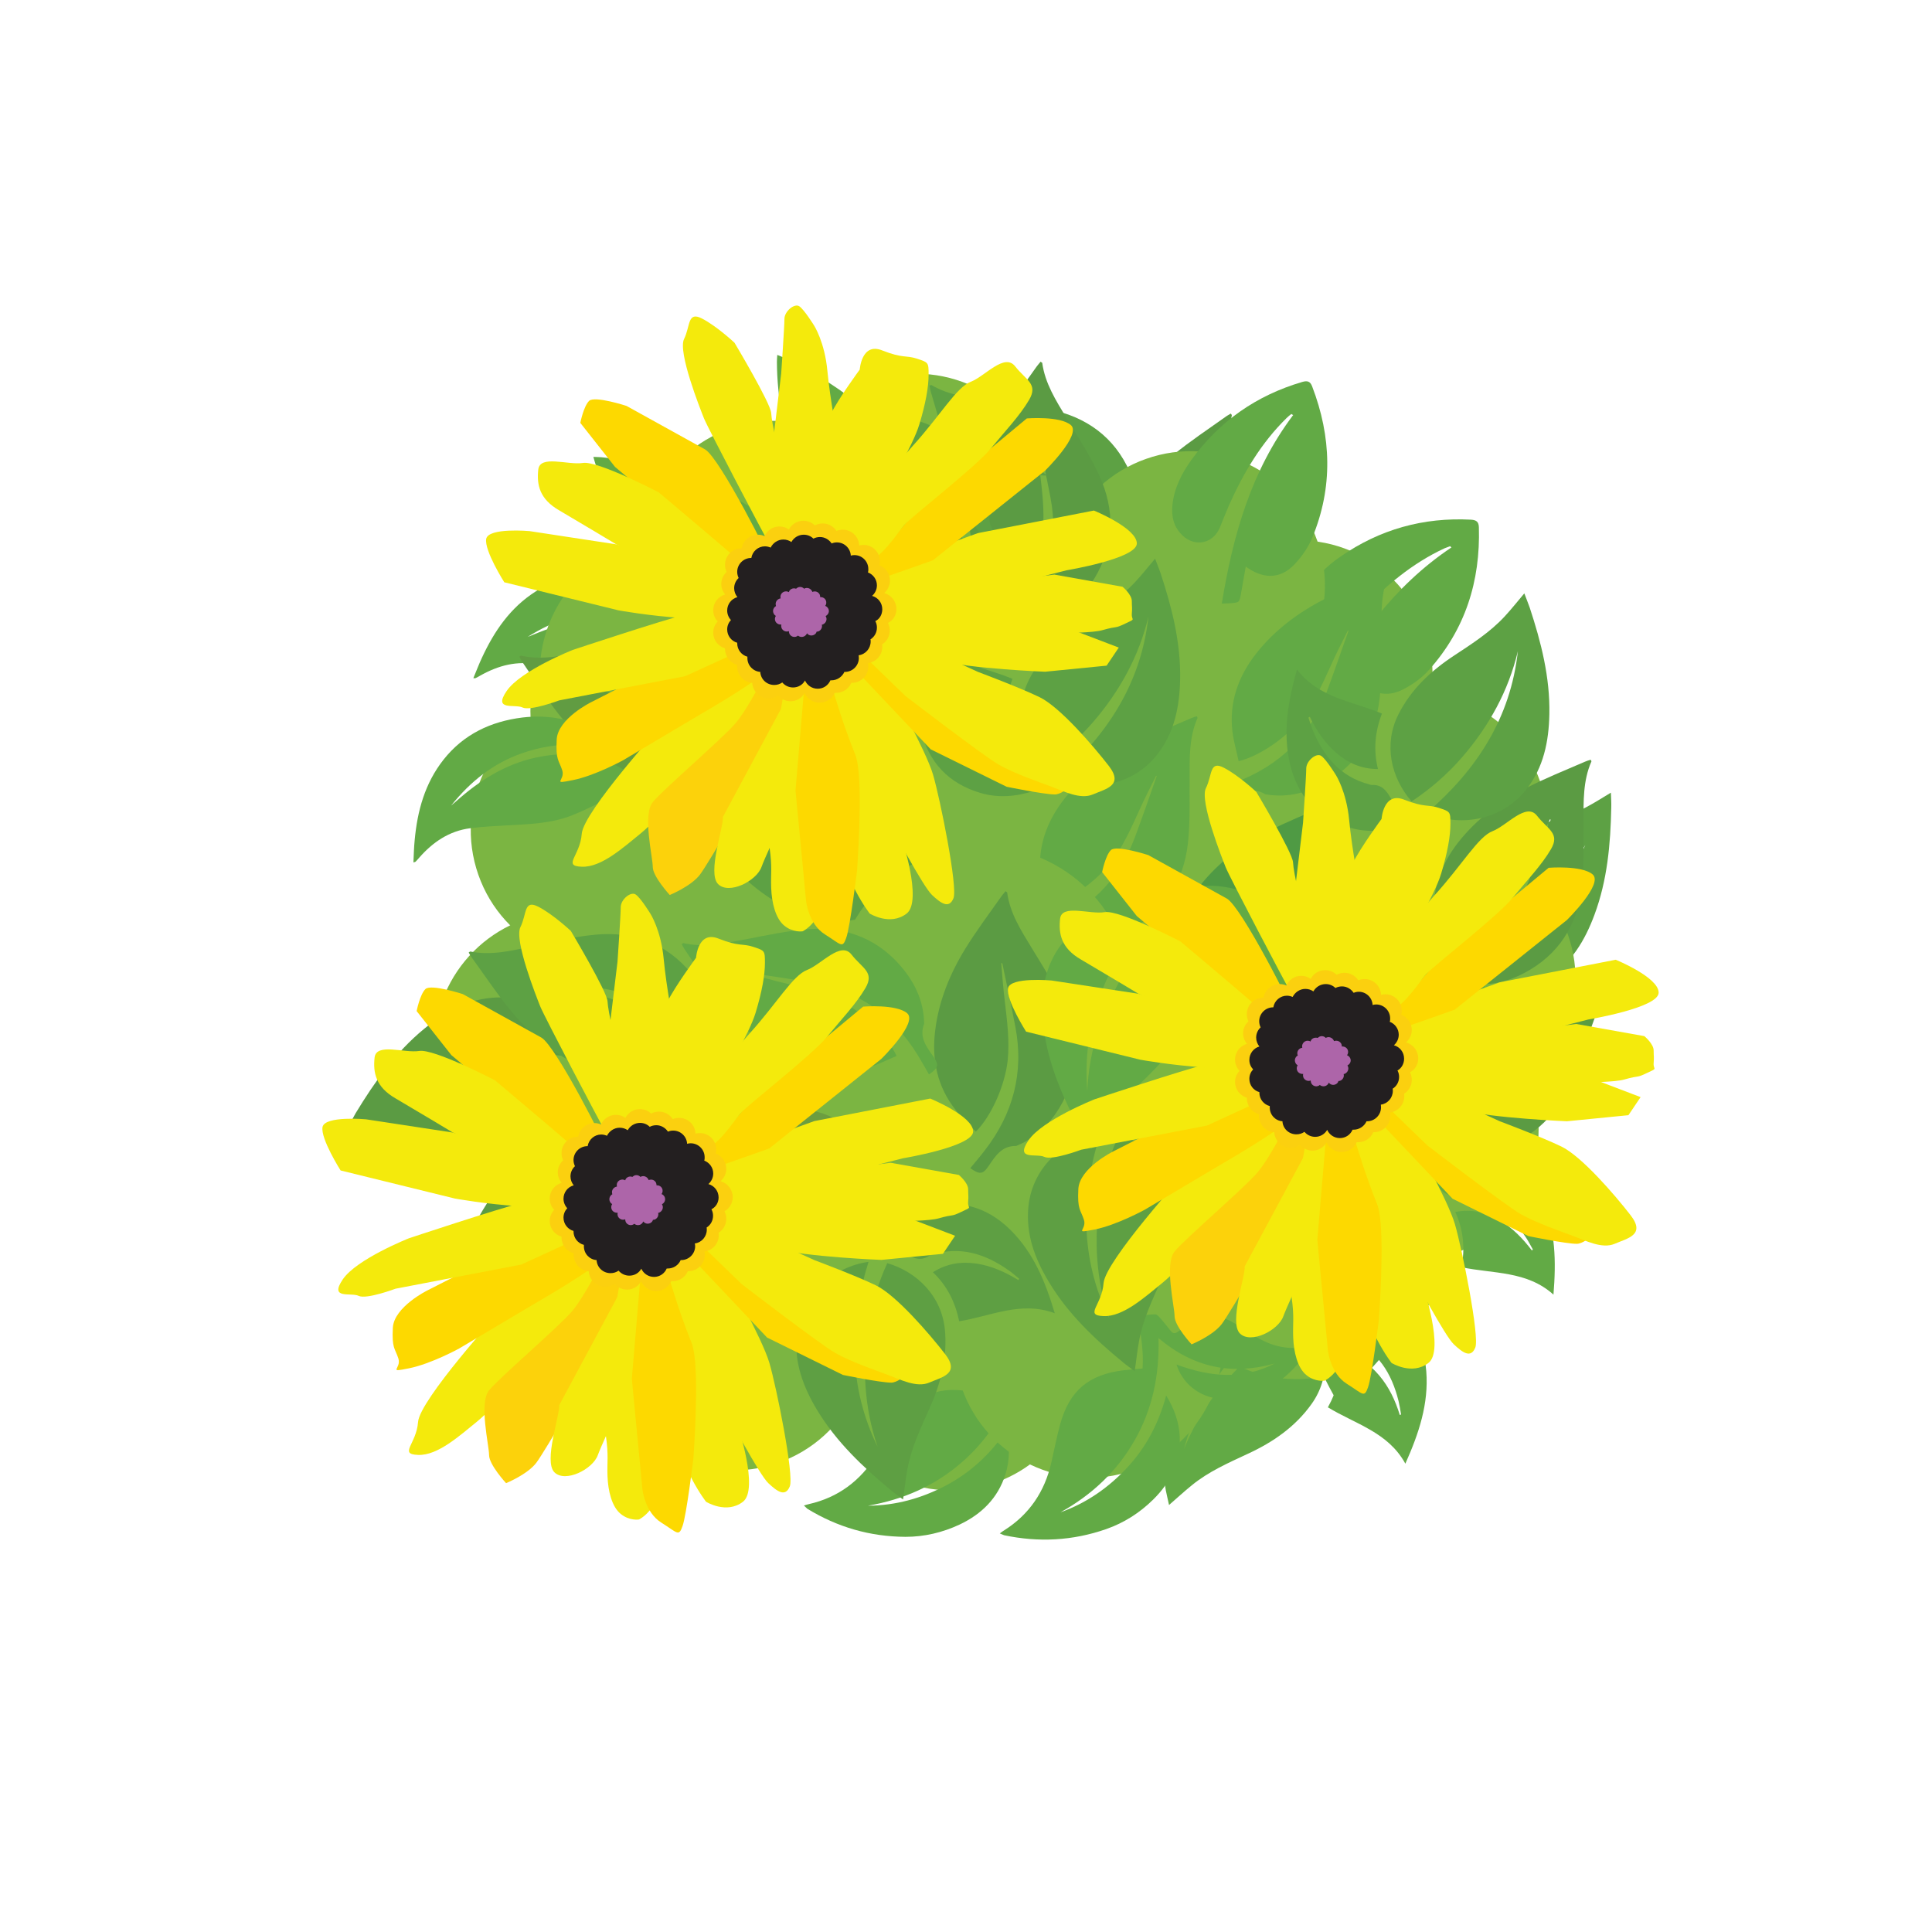 <?xml version="1.0" encoding="utf-8"?>
<!-- Generator: Adobe Illustrator 23.1.1, SVG Export Plug-In . SVG Version: 6.00 Build 0)  -->
<svg version="1.1" id="Layer_1" xmlns="http://www.w3.org/2000/svg" xmlns:xlink="http://www.w3.org/1999/xlink" x="0px" y="0px"
	 viewBox="0 0 108 108" style="enable-background:new 0 0 108 108;" xml:space="preserve">
<style type="text/css">
	.st0{fill:#7BB542;}
	.st1{fill:#62AA45;}
	.st2{fill:#5B9B43;}
	.st3{fill:#5DA144;}
	.st4{fill:#4F9A44;}
	.st5{fill:#619C42;}
	.st6{fill:#6C9D40;}
	.st7{fill:#5E9F43;}
	.st8{fill:#F4EA0C;}
	.st9{fill:#FDD900;}
	.st10{fill:#FCD20B;}
	.st11{fill:#231F20;}
	.st12{fill:#FBD00F;}
	.st13{fill:#AD65A9;}
</style>
<g>
	<path class="st0" d="M44.67,39.76c0,4.15-3.36,7.51-7.51,7.51c-4.15,0-7.51-3.36-7.51-7.51c0-4.15,3.36-7.51,7.51-7.51
		C41.31,32.25,44.67,35.61,44.67,39.76"/>
	<path class="st0" d="M51.22,32.74c0,4.15-3.36,7.51-7.51,7.51c-4.15,0-7.51-3.36-7.51-7.51c0-4.15,3.36-7.51,7.51-7.51
		C47.86,25.23,51.22,28.59,51.22,32.74"/>
	<path class="st0" d="M58.73,28.4c0,4.15-3.36,7.51-7.51,7.51c-4.15,0-7.51-3.36-7.51-7.51c0-4.15,3.36-7.51,7.51-7.51
		C55.37,20.9,58.73,24.26,58.73,28.4"/>
	<path class="st0" d="M71.6,36.15c0,4.15-3.36,7.51-7.51,7.51c-4.15,0-7.51-3.36-7.51-7.51c0-4.15,3.36-7.51,7.51-7.51
		C68.24,28.65,71.6,32.01,71.6,36.15"/>
	<path class="st0" d="M80.08,37.71c0,4.15-3.36,7.51-7.51,7.51c-4.15,0-7.51-3.36-7.51-7.51c0-4.15,3.36-7.51,7.51-7.51
		C76.72,30.2,80.08,33.56,80.08,37.71"/>
	<path class="st0" d="M87.38,54.54c0,4.15-3.36,7.51-7.51,7.51c-4.15,0-7.51-3.36-7.51-7.51c0-4.15,3.36-7.51,7.51-7.51
		C84.02,47.03,87.38,50.4,87.38,54.54"/>
	<path class="st0" d="M80.08,55.3c0,4.15-3.36,7.51-7.51,7.51c-4.15,0-7.51-3.36-7.51-7.51c0-4.15,3.36-7.51,7.51-7.51
		C76.72,47.79,80.08,51.15,80.08,55.3"/>
	<path class="st0" d="M86.01,63.12c0,4.15-3.36,7.51-7.51,7.51c-4.15,0-7.51-3.36-7.51-7.51c0-4.15,3.36-7.51,7.51-7.51
		C82.65,55.61,86.01,58.97,86.01,63.12"/>
	<path class="st0" d="M73.43,74.44c0,4.15-3.36,7.51-7.51,7.51c-4.15,0-7.51-3.36-7.51-7.51c0-4.15,3.36-7.51,7.51-7.51
		C70.07,66.94,73.43,70.3,73.43,74.44"/>
	<path class="st0" d="M60.65,75.8c0,4.15-3.36,7.51-7.51,7.51c-4.15,0-7.51-3.36-7.51-7.51c0-4.15,3.36-7.51,7.51-7.51
		C57.29,68.3,60.65,71.66,60.65,75.8"/>
	<path class="st0" d="M42.08,68.83c0,4.15-3.36,7.51-7.51,7.51c-4.15,0-7.51-3.36-7.51-7.51c0-4.15,3.36-7.51,7.51-7.51
		C38.72,61.32,42.08,64.68,42.08,68.83"/>
	<path class="st0" d="M39.3,58.49c0,4.15-3.36,7.51-7.51,7.51c-4.15,0-7.51-3.36-7.51-7.51c0-4.15,3.36-7.51,7.51-7.51
		C35.94,50.98,39.3,54.35,39.3,58.49"/>
	<path class="st0" d="M50.68,42.24c0,4.15-3.36,7.51-7.51,7.51c-4.15,0-7.51-3.36-7.51-7.51c0-4.15,3.36-7.51,7.51-7.51
		C47.32,34.73,50.68,38.09,50.68,42.24"/>
	<path class="st0" d="M62.47,44.73c0,4.15-3.36,7.51-7.51,7.51c-4.15,0-7.51-3.36-7.51-7.51c0-4.15,3.36-7.51,7.51-7.51
		C59.11,37.23,62.47,40.59,62.47,44.73"/>
	<path class="st0" d="M73.43,48.57c0,4.15-3.36,7.51-7.51,7.51c-4.15,0-7.51-3.36-7.51-7.51c0-4.15,3.36-7.51,7.51-7.51
		C70.07,41.06,73.43,44.42,73.43,48.57"/>
	<path class="st0" d="M73.43,58.49c0,4.15-3.36,7.51-7.51,7.51c-4.15,0-7.51-3.36-7.51-7.51c0-4.15,3.36-7.51,7.51-7.51
		C70.07,50.98,73.43,54.35,73.43,58.49"/>
	<path class="st0" d="M64.25,65.19c0,4.15-3.36,7.51-7.51,7.51c-4.15,0-7.51-3.36-7.51-7.51c0-4.15,3.36-7.51,7.51-7.51
		C60.89,57.68,64.25,61.04,64.25,65.19"/>
	<path class="st0" d="M51.4,64.36c0,4.15-3.36,7.51-7.51,7.51c-4.15,0-7.51-3.36-7.51-7.51c0-4.15,3.36-7.51,7.51-7.51
		C48.04,56.85,51.4,60.21,51.4,64.36"/>
	<path class="st0" d="M53.14,65.98c0,4.15-3.36,7.51-7.51,7.51c-4.15,0-7.51-3.36-7.51-7.51c0-4.15,3.36-7.51,7.51-7.51
		C49.78,58.47,53.14,61.83,53.14,65.98"/>
	<path class="st0" d="M49.42,54.07c0,4.15-3.36,7.51-7.51,7.51c-4.15,0-7.51-3.36-7.51-7.51c0-4.15,3.36-7.51,7.51-7.51
		C46.06,46.57,49.42,49.93,49.42,54.07"/>
	<path class="st1" d="M44.94,84.16c0.12-0.04,0.2-0.06,0.28-0.08c1.63-0.37,2.86-1.29,3.75-2.7c0.39-0.62,0.76-1.25,1.17-1.85
		c1.12-1.61,2.42-2.11,4.34-1.69c0.34,0.07,0.68,0.17,1.04,0.26c0.39-0.91,0.55-1.86,0.7-2.87c0.34,0.09,0.66,0.15,0.97,0.25
		c0.08,0.03,0.14,0.16,0.17,0.25c0.12,0.29,0.22,0.59,0.32,0.89c0.07,0.22,0.17,0.26,0.41,0.19c0.45-0.13,0.91-0.25,1.37-0.28
		c0.68-0.04,1.21,0.31,1.65,0.8c0.31,0.35,0.61,0.72,0.89,1.09c0.66,0.88,1.52,1.42,2.62,1.57c0.04,0.01,0.08,0.02,0.12,0.04
		c-0.01,0.04-0.01,0.09-0.03,0.1c-1.58,1.17-3.29,1.75-5.25,1.17c-1.18-0.35-1.98-1.3-2.08-2.44c-0.01-0.09,0-0.19,0-0.34
		c1.54,1.27,3.19,2.04,5.2,1.77c-2.47-0.16-4.37-1.28-5.66-3.5c-0.63,1.97-1.63,3.63-3.15,4.95c-1.51,1.32-3.28,2.09-5.25,2.43
		c1.55-0.01,2.99-0.41,4.36-1.13c1.36-0.72,2.47-1.74,3.38-3.07c0.19,0.88,0.19,1.67-0.06,2.46c-0.42,1.32-1.33,2.21-2.55,2.79
		c-0.96,0.45-1.98,0.69-3.03,0.69c-1.98-0.01-3.81-0.54-5.49-1.57C45.08,84.29,45.03,84.24,44.94,84.16"/>
	<path class="st2" d="M87.21,56.7c-0.51,0.5-1.03,0.99-1.53,1.51c-0.76,0.8-1.52,1.6-2.45,2.21c-1.16,0.76-2.97,1.27-4.21,1.15
		c0.07-0.55,0.1-1.1,0.22-1.63c0.35-1.64,1.33-2.84,2.73-3.73c1.4-0.88,2.95-1.37,4.57-1.59c1.19-0.17,2.39-0.21,3.59-0.3
		c0.11-0.01,0.23,0,0.34,0c0,0.07,0.02,0.09,0.01,0.11c-0.8,0.86-1.14,1.94-1.53,3.01c-0.41,1.16-0.78,2.35-1.32,3.45
		c-0.94,1.92-2.48,3.13-4.64,3.44c-1.08,0.16-2.13,0.03-3.11-0.5c-0.02-0.01-0.04-0.02-0.06-0.03c-0.51-0.64-1.21-0.53-1.9-0.47
		c-0.51,0.04-0.65-0.11-0.68-0.72c0.42,0,0.85,0.01,1.27,0c2.6-0.08,4.77-1.06,6.44-3.06c0.78-0.93,1.52-1.88,2.28-2.82
		C87.22,56.71,87.22,56.7,87.21,56.7"/>
	<path class="st2" d="M67.25,26.84c-0.18,0.69-0.37,1.39-0.52,2.09c-0.24,1.08-0.47,2.15-0.95,3.16c-0.6,1.25-1.88,2.63-3,3.17
		c-0.22-0.5-0.48-0.99-0.66-1.51c-0.55-1.58-0.34-3.12,0.4-4.6c0.74-1.48,1.81-2.7,3.08-3.73c0.93-0.76,1.93-1.42,2.91-2.12
		c0.09-0.07,0.2-0.12,0.29-0.18c0.04,0.05,0.06,0.07,0.06,0.09c-0.24,1.15,0.03,2.25,0.26,3.36c0.25,1.21,0.55,2.41,0.66,3.63
		c0.2,2.13-0.49,3.96-2.18,5.35c-0.84,0.69-1.81,1.13-2.92,1.19c-0.02,0-0.05,0.01-0.06,0c-0.77-0.28-1.31,0.18-1.87,0.59
		c-0.41,0.3-0.61,0.25-0.95-0.26c0.36-0.22,0.73-0.43,1.08-0.66c2.18-1.41,3.53-3.38,3.92-5.96c0.18-1.2,0.33-2.39,0.49-3.59
		C67.27,26.84,67.26,26.84,67.25,26.84"/>
	<path class="st1" d="M67.24,47.1c-0.51,0.5-1.03,0.99-1.53,1.51c-0.76,0.8-1.52,1.6-2.45,2.21c-1.16,0.76-2.97,1.27-4.21,1.15
		c0.07-0.54,0.1-1.1,0.21-1.63c0.35-1.64,1.33-2.84,2.73-3.73c1.4-0.88,2.95-1.37,4.57-1.59c1.19-0.17,2.39-0.21,3.59-0.3
		c0.11-0.01,0.23,0,0.34,0c0,0.07,0.02,0.09,0.01,0.11c-0.8,0.86-1.15,1.94-1.53,3.01c-0.41,1.16-0.78,2.35-1.32,3.45
		c-0.94,1.92-2.48,3.13-4.64,3.44c-1.08,0.16-2.13,0.03-3.11-0.5c-0.02-0.01-0.04-0.02-0.06-0.03c-0.51-0.64-1.21-0.53-1.9-0.47
		c-0.51,0.04-0.65-0.11-0.68-0.72c0.42,0,0.85,0.01,1.27,0c2.59-0.08,4.77-1.06,6.44-3.06c0.78-0.93,1.52-1.88,2.28-2.82L67.24,47.1
		z"/>
	<path class="st1" d="M80.05,42.99c-0.51,0.5-1.03,0.99-1.53,1.51c-0.76,0.8-1.52,1.6-2.45,2.21c-1.16,0.76-2.97,1.27-4.21,1.15
		c0.07-0.54,0.1-1.1,0.21-1.63c0.36-1.64,1.33-2.84,2.73-3.73c1.4-0.88,2.95-1.37,4.57-1.59c1.19-0.17,2.39-0.21,3.59-0.3
		c0.11-0.01,0.23,0,0.34,0c0,0.07,0.02,0.09,0.01,0.11c-0.8,0.86-1.14,1.94-1.53,3.01c-0.41,1.16-0.78,2.35-1.32,3.45
		c-0.94,1.92-2.48,3.13-4.64,3.44c-1.08,0.16-2.13,0.03-3.11-0.5c-0.02-0.01-0.04-0.02-0.06-0.03c-0.51-0.64-1.21-0.53-1.9-0.47
		c-0.51,0.04-0.65-0.11-0.68-0.72c0.42,0,0.85,0.01,1.27,0c2.6-0.08,4.77-1.06,6.44-3.06c0.77-0.93,1.52-1.88,2.28-2.82L80.05,42.99
		z"/>
	<path class="st3" d="M44.75,42.07c0.6,0.39,1.19,0.8,1.8,1.18c0.94,0.58,1.88,1.15,2.68,1.93c0.99,0.97,1.87,2.63,2.01,3.88
		c-0.55,0.05-1.09,0.13-1.64,0.13c-1.68,0-3.06-0.7-4.22-1.88c-1.16-1.18-1.95-2.6-2.51-4.14c-0.41-1.12-0.7-2.29-1.05-3.44
		c-0.03-0.11-0.05-0.23-0.07-0.34c0.06-0.02,0.09-0.04,0.1-0.03c1,0.6,2.14,0.71,3.26,0.86c1.22,0.16,2.46,0.27,3.65,0.57
		c2.08,0.51,3.58,1.77,4.34,3.81c0.38,1.02,0.48,2.08,0.16,3.15c-0.01,0.02-0.01,0.05-0.02,0.06c-0.52,0.64-0.26,1.29-0.06,1.96
		c0.15,0.49,0.03,0.65-0.56,0.81c-0.09-0.41-0.17-0.83-0.27-1.24c-0.62-2.52-2.03-4.44-4.35-5.66c-1.07-0.56-2.16-1.1-3.23-1.64
		C44.76,42.05,44.76,42.06,44.75,42.07"/>
	<path class="st3" d="M30.71,46.37c0.6,0.39,1.19,0.8,1.8,1.18c0.94,0.58,1.88,1.15,2.68,1.93c0.99,0.97,1.87,2.63,2,3.88
		c-0.55,0.05-1.09,0.13-1.64,0.13c-1.68,0-3.06-0.7-4.22-1.88c-1.16-1.18-1.95-2.6-2.51-4.14c-0.41-1.12-0.7-2.29-1.05-3.44
		c-0.03-0.11-0.05-0.23-0.07-0.34c0.06-0.02,0.09-0.04,0.1-0.03c1,0.6,2.14,0.71,3.26,0.86c1.22,0.16,2.46,0.27,3.65,0.57
		c2.08,0.51,3.58,1.77,4.34,3.81c0.38,1.02,0.48,2.08,0.16,3.15c-0.01,0.02-0.01,0.05-0.02,0.06c-0.52,0.64-0.26,1.29-0.06,1.96
		c0.15,0.49,0.03,0.65-0.56,0.81c-0.09-0.41-0.17-0.83-0.27-1.24c-0.62-2.52-2.03-4.44-4.35-5.66c-1.07-0.56-2.16-1.1-3.23-1.64
		L30.71,46.37z"/>
	<path class="st3" d="M54.96,24.23c0.6,0.39,1.19,0.8,1.8,1.18c0.94,0.58,1.88,1.15,2.68,1.93c0.99,0.97,1.87,2.63,2.01,3.88
		c-0.55,0.05-1.1,0.13-1.64,0.13c-1.68,0-3.06-0.7-4.22-1.88c-1.16-1.18-1.95-2.6-2.51-4.14c-0.41-1.12-0.7-2.29-1.05-3.44
		c-0.03-0.11-0.05-0.23-0.07-0.34c0.06-0.02,0.09-0.03,0.1-0.03c1.01,0.6,2.14,0.71,3.26,0.86c1.22,0.16,2.46,0.27,3.65,0.57
		c2.08,0.51,3.58,1.77,4.34,3.81c0.38,1.02,0.48,2.08,0.16,3.15c-0.01,0.02-0.01,0.05-0.02,0.06c-0.52,0.64-0.26,1.29-0.06,1.96
		c0.15,0.49,0.03,0.65-0.56,0.81c-0.09-0.41-0.17-0.83-0.27-1.24c-0.62-2.52-2.03-4.44-4.35-5.66c-1.07-0.56-2.15-1.1-3.23-1.64
		C54.97,24.21,54.97,24.22,54.96,24.23"/>
	<path class="st4" d="M72.78,54.2c-0.51,0.5-1.03,0.99-1.53,1.51c-0.76,0.8-1.52,1.6-2.45,2.21c-1.16,0.76-2.97,1.27-4.21,1.15
		c0.07-0.54,0.1-1.1,0.21-1.63c0.36-1.64,1.33-2.84,2.73-3.73c1.4-0.88,2.95-1.37,4.57-1.59c1.19-0.17,2.39-0.21,3.59-0.3
		c0.11-0.01,0.23,0,0.34,0c0,0.07,0.02,0.09,0.01,0.11c-0.8,0.86-1.14,1.94-1.53,3.01c-0.41,1.16-0.78,2.35-1.32,3.45
		c-0.94,1.92-2.48,3.13-4.64,3.44c-1.08,0.16-2.13,0.03-3.11-0.5c-0.02-0.01-0.04-0.02-0.06-0.03c-0.51-0.64-1.21-0.53-1.9-0.47
		c-0.51,0.04-0.65-0.11-0.68-0.72c0.42,0,0.85,0.01,1.27,0c2.6-0.08,4.77-1.06,6.44-3.06c0.77-0.93,1.52-1.88,2.28-2.82L72.78,54.2z
		"/>
	<path class="st5" d="M38.8,31.78c0.59,0.41,1.17,0.83,1.77,1.22c0.93,0.6,1.86,1.19,2.63,1.99c0.96,1,1.81,2.68,1.91,3.92
		c-0.55,0.03-1.1,0.11-1.64,0.09c-1.68-0.04-3.04-0.77-4.17-1.98c-1.13-1.21-1.89-2.64-2.42-4.19c-0.38-1.13-0.65-2.31-0.97-3.47
		c-0.03-0.11-0.04-0.23-0.07-0.34c0.06-0.02,0.09-0.03,0.1-0.02c0.99,0.62,2.12,0.76,3.24,0.94c1.22,0.19,2.45,0.33,3.63,0.65
		c2.06,0.56,3.54,1.85,4.25,3.91c0.36,1.03,0.43,2.09,0.09,3.15c-0.01,0.02-0.01,0.05-0.02,0.06c-0.53,0.63-0.29,1.29-0.1,1.95
		c0.14,0.49,0.02,0.65-0.58,0.8c-0.08-0.42-0.15-0.83-0.24-1.25c-0.56-2.54-1.93-4.49-4.21-5.76c-1.06-0.59-2.13-1.15-3.19-1.72
		C38.81,31.76,38.81,31.77,38.8,31.78"/>
	<path class="st6" d="M37,58.77c0.59,0.41,1.17,0.83,1.77,1.22c0.93,0.6,1.86,1.19,2.63,1.99c0.96,1,1.81,2.68,1.91,3.92
		c-0.55,0.03-1.1,0.11-1.64,0.09c-1.68-0.04-3.04-0.77-4.17-1.98c-1.13-1.21-1.89-2.64-2.42-4.19c-0.38-1.13-0.65-2.31-0.97-3.47
		c-0.03-0.11-0.04-0.23-0.07-0.34c0.06-0.02,0.09-0.03,0.1-0.02c0.99,0.62,2.12,0.76,3.24,0.94c1.22,0.19,2.45,0.33,3.63,0.65
		c2.06,0.56,3.54,1.85,4.25,3.91c0.35,1.03,0.43,2.09,0.09,3.15c-0.01,0.02-0.01,0.05-0.02,0.06c-0.53,0.63-0.29,1.29-0.1,1.95
		c0.14,0.49,0.02,0.66-0.58,0.8c-0.08-0.42-0.15-0.83-0.24-1.25c-0.56-2.54-1.93-4.49-4.21-5.76c-1.06-0.59-2.13-1.15-3.19-1.72
		C37.01,58.75,37.01,58.76,37,58.77"/>
	<path class="st1" d="M72.11,58.93c0.59,0.41,1.17,0.83,1.77,1.22c0.93,0.6,1.86,1.19,2.63,1.99c0.97,1,1.81,2.68,1.91,3.92
		c-0.55,0.03-1.1,0.11-1.64,0.09c-1.68-0.04-3.04-0.77-4.17-1.98c-1.13-1.21-1.89-2.64-2.42-4.19c-0.38-1.13-0.65-2.31-0.97-3.46
		c-0.03-0.11-0.04-0.23-0.06-0.34c0.06-0.02,0.09-0.03,0.1-0.02c0.99,0.62,2.12,0.76,3.24,0.94c1.22,0.19,2.45,0.33,3.63,0.65
		c2.06,0.56,3.54,1.85,4.25,3.91c0.36,1.03,0.43,2.09,0.09,3.15c-0.01,0.02-0.01,0.05-0.02,0.06c-0.53,0.63-0.29,1.29-0.1,1.95
		c0.14,0.49,0.02,0.66-0.58,0.8c-0.08-0.42-0.15-0.84-0.24-1.25c-0.56-2.54-1.93-4.49-4.21-5.76c-1.06-0.59-2.13-1.15-3.19-1.72
		C72.12,58.91,72.12,58.92,72.11,58.93"/>
	<path class="st1" d="M81.07,30.53c-0.11,0.04-0.22,0.08-0.32,0.12c-1.81,0.84-3.31,2.11-4.67,3.54c-0.31,0.32-0.6,0.67-0.89,1
		c-0.64,0.72-1.68,0.59-2.12-0.27c-0.3-0.6-0.24-1.21,0.04-1.8c0.4-0.86,1.07-1.49,1.83-2.01c2.19-1.52,4.63-2.2,7.29-2.06
		c0.29,0.02,0.43,0.11,0.44,0.42c0.09,3.02-0.76,5.71-2.79,7.98c-0.38,0.43-0.88,0.79-1.39,1.06c-0.99,0.53-1.88,0.28-2.56-0.63
		c-0.03-0.04-0.05-0.07-0.1-0.15c-0.27,0.48-0.52,0.92-0.76,1.35c-0.24,0.42-0.24,0.43-0.71,0.3c-0.15-0.04-0.31-0.09-0.48-0.15
		c1.85-3.39,4.01-6.46,7.26-8.63C81.11,30.59,81.09,30.56,81.07,30.53"/>
	<path class="st1" d="M45.51,22.66c0.2,0.23,0.4,0.45,0.6,0.68c2.38,2.77,4.34,5.79,5.66,9.21c0.07,0.18,0.14,0.37,0.2,0.55
		c0.07,0.19,0.02,0.3-0.21,0.27c-0.01,0-0.02,0-0.03-0.01c-0.83-0.07-0.83-0.07-1.07-0.88c-0.08-0.26-0.17-0.51-0.24-0.75
		c-0.44,0.02-0.86,0.1-1.26,0.06c-1.07-0.11-1.83-0.77-2.49-1.55c-1.04-1.24-1.69-2.69-2.21-4.2c-0.64-1.88-1.02-3.81-1.03-5.81
		c0-0.11,0.01-0.23,0.02-0.39c0.17,0.07,0.31,0.12,0.43,0.18c2.81,1.37,5.27,3.17,7.15,5.7c0.65,0.87,1.12,1.82,1.2,2.93
		c0.04,0.63-0.16,1.35-0.54,1.8c-1.65-2.93-3.59-5.62-6.11-7.85L45.51,22.66z"/>
	<path class="st1" d="M39.5,36.12c-1.54-1.35-3.31-1.95-5.28-1.96c-1.71-0.01-3.27,0.53-4.72,1.44c0.11-0.04,0.22-0.08,0.33-0.13
		c1.61-0.67,3.27-1.06,5.02-0.83c2.89,0.37,4.8,1.96,5.75,4.72c0.02,0.06,0.04,0.13,0.05,0.19c0,0.03-0.01,0.06-0.03,0.15
		c-0.32-0.06-0.64-0.1-0.94-0.19c-0.09-0.02-0.15-0.17-0.19-0.28c-0.13-0.32-0.26-0.65-0.38-0.98c-0.07-0.2-0.17-0.21-0.37-0.19
		c-1.02,0.12-2.03,0.27-3.05,0.31c-1.25,0.05-2.43-0.33-3.62-0.68c-0.66-0.19-1.32-0.38-1.99-0.53c-1.16-0.25-2.23,0.04-3.24,0.61
		c-0.09,0.05-0.17,0.1-0.26,0.14c-0.02,0.01-0.04,0-0.12,0c0.17-0.4,0.31-0.78,0.48-1.14c0.69-1.49,1.59-2.81,3.01-3.71
		c1.53-0.97,3.2-1.14,4.94-0.76c1.42,0.31,2.62,1,3.56,2.11c0.39,0.46,0.69,1,1.02,1.5C39.49,35.96,39.48,36.02,39.5,36.12"/>
	<path class="st2" d="M22.18,61.14c2.04-1.04,4.22-1.49,6.5-1.48c1.27,0,2.52,0.19,3.74,0.54c-0.25,1.74-1.4,3.28-3.21,3.72
		c-1.53,0.37-3.03,0.2-4.53-0.23c-1.15-0.33-2.31-0.68-3.52-0.72c-0.54-0.02-1.08,0-1.68,0c0.14-0.26,0.26-0.5,0.4-0.74
		c1.06-1.75,2.23-3.4,3.82-4.71c1.18-0.97,2.47-1.69,4.04-1.76c2.28-0.1,4.08,1.54,4.61,3.38C28.71,58.57,25.28,59.02,22.18,61.14"
		/>
	<path class="st2" d="M32.61,67.62c0.13-0.22,0.27-0.43,0.38-0.65c0.72-1.42,0.96-2.87,0.25-4.37c-0.02-0.04-0.03-0.09-0.06-0.12
		c-0.38-0.4-0.31-0.82-0.13-1.3c0.19-0.52,0.26-1.09,0.38-1.68c0.08,0.04,0.2,0.08,0.32,0.15c0.88,0.54,1.61,1.24,2.03,2.19
		c0.76,1.71,0.59,3.35-0.53,4.87c-1.08,1.46-2.57,2.35-4.26,3.14c0.43-1.96-0.67-3.5-1.22-5.22c1.01-0.37,1.85-0.94,2.5-1.85
		c0.61,0.7,0.83,1.49,0.83,2.37c0,0.85-0.24,1.65-0.58,2.42C32.56,67.6,32.58,67.61,32.61,67.62"/>
	<path class="st1" d="M66.19,80.99c0.86-2.12,2.22-3.89,3.95-5.38c0.96-0.83,2.03-1.51,3.18-2.04c0.95,1.48,1.08,3.4,0,4.91
		c-0.91,1.28-2.16,2.14-3.57,2.79c-1.09,0.51-2.19,0.99-3.13,1.76c-0.42,0.34-0.82,0.71-1.27,1.1c-0.06-0.29-0.13-0.55-0.18-0.82
		c-0.34-2.01-0.54-4.03-0.19-6.06c0.26-1.5,0.76-2.89,1.91-3.97c1.66-1.56,4.09-1.5,5.7-0.46C69.45,74.78,67.15,77.37,66.19,80.99"
		/>
	<path class="st1" d="M78.32,79.07c-0.04-0.25-0.08-0.5-0.14-0.75c-0.38-1.54-1.15-2.8-2.67-3.46c-0.04-0.02-0.08-0.05-0.12-0.05
		c-0.55-0.06-0.77-0.42-0.95-0.9c-0.2-0.52-0.52-0.99-0.81-1.52c0.08-0.02,0.21-0.07,0.34-0.09c1.02-0.17,2.03-0.11,2.97,0.33
		c1.69,0.8,2.64,2.15,2.79,4.03c0.14,1.81-0.41,3.46-1.17,5.16c-0.96-1.76-2.79-2.21-4.33-3.15c0.52-0.94,0.79-1.92,0.69-3.03
		c0.92,0.13,1.61,0.58,2.18,1.25c0.55,0.65,0.9,1.4,1.15,2.21L78.32,79.07z"/>
	<path class="st3" d="M69.78,38.56c-1.24,1.93-2.9,3.41-4.88,4.55c-1.1,0.63-2.27,1.1-3.5,1.41c-0.66-1.63-0.43-3.54,0.92-4.83
		c1.14-1.09,2.52-1.69,4.03-2.07c1.16-0.29,2.34-0.57,3.41-1.14c0.48-0.25,0.94-0.54,1.45-0.85c0.01,0.29,0.03,0.57,0.02,0.84
		c-0.04,2.04-0.22,4.06-0.94,5.99c-0.53,1.43-1.29,2.7-2.61,3.55c-1.92,1.23-4.3,0.71-5.68-0.61
		C65.42,44.05,68.16,41.94,69.78,38.56"/>
	<path class="st3" d="M57.51,38.18c0,0.25-0.02,0.51-0.01,0.76c0.09,1.59,0.6,2.96,1.98,3.9c0.04,0.02,0.07,0.06,0.11,0.07
		c0.53,0.16,0.68,0.55,0.76,1.06c0.1,0.55,0.33,1.07,0.51,1.64c-0.08,0.01-0.22,0.03-0.35,0.03c-1.03-0.03-2.01-0.27-2.85-0.88
		c-1.52-1.1-2.19-2.6-1.99-4.48c0.2-1.81,1.05-3.33,2.11-4.85c0.61,1.91,2.33,2.69,3.67,3.9c-0.69,0.82-1.13,1.74-1.24,2.85
		c-0.88-0.3-1.47-0.87-1.9-1.63c-0.42-0.74-0.62-1.55-0.72-2.39C57.56,38.17,57.53,38.17,57.51,38.18"/>
	<path class="st3" d="M88.62,47.24c-1.24,1.93-2.9,3.41-4.88,4.55c-1.1,0.63-2.27,1.1-3.5,1.41c-0.66-1.63-0.43-3.54,0.92-4.83
		c1.14-1.09,2.53-1.69,4.03-2.07c1.16-0.29,2.34-0.57,3.41-1.14c0.48-0.25,0.94-0.54,1.45-0.85c0.01,0.29,0.03,0.57,0.02,0.84
		c-0.04,2.04-0.22,4.06-0.94,5.99c-0.53,1.43-1.29,2.7-2.61,3.55c-1.92,1.23-4.3,0.71-5.68-0.61C84.26,52.74,87,50.62,88.62,47.24"
		/>
	<path class="st3" d="M76.34,46.86c0,0.25-0.02,0.51,0,0.76c0.09,1.59,0.6,2.96,1.98,3.9c0.04,0.02,0.07,0.06,0.11,0.07
		c0.53,0.16,0.68,0.55,0.76,1.06c0.1,0.55,0.33,1.07,0.51,1.64c-0.08,0.01-0.22,0.03-0.35,0.03c-1.03-0.03-2.01-0.27-2.85-0.88
		c-1.52-1.1-2.19-2.6-1.99-4.48c0.2-1.8,1.05-3.33,2.11-4.85c0.61,1.91,2.33,2.69,3.67,3.9c-0.69,0.82-1.13,1.74-1.24,2.85
		c-0.88-0.3-1.47-0.87-1.9-1.63c-0.42-0.74-0.62-1.55-0.72-2.39C76.4,46.85,76.37,46.86,76.34,46.86"/>
	<path class="st7" d="M54.71,74.87c0.02-2.29,0.64-4.43,1.7-6.45c0.59-1.12,1.33-2.15,2.21-3.06c1.43,1.03,2.25,2.76,1.8,4.57
		c-0.38,1.53-1.23,2.78-2.3,3.9c-0.83,0.87-1.67,1.73-2.27,2.78c-0.27,0.47-0.5,0.96-0.78,1.49c-0.16-0.24-0.33-0.46-0.47-0.7
		c-1.06-1.74-1.98-3.55-2.4-5.57c-0.31-1.49-0.35-2.97,0.32-4.39c0.97-2.06,3.26-2.9,5.13-2.52C55.46,67.89,54.27,71.14,54.71,74.87
		"/>
	<path class="st7" d="M65.29,68.63c-0.13-0.22-0.25-0.44-0.4-0.64c-0.92-1.3-2.09-2.18-3.76-2.24c-0.04,0-0.09-0.01-0.13,0
		c-0.53,0.15-0.87-0.11-1.21-0.49c-0.37-0.41-0.85-0.73-1.31-1.12c0.07-0.05,0.17-0.14,0.28-0.21c0.89-0.53,1.84-0.85,2.88-0.78
		c1.87,0.12,3.24,1.03,4.07,2.73c0.8,1.63,0.89,3.37,0.8,5.23c-1.54-1.29-3.41-1.03-5.18-1.34c0.14-1.06,0.03-2.07-0.47-3.07
		c0.9-0.21,1.71-0.05,2.48,0.36c0.75,0.4,1.35,0.98,1.88,1.63C65.24,68.67,65.27,68.65,65.29,68.63"/>
	<path class="st7" d="M40.11,77.33c0.02-2.29,0.64-4.43,1.7-6.45c0.59-1.12,1.33-2.15,2.21-3.06c1.43,1.03,2.25,2.76,1.8,4.57
		c-0.38,1.53-1.23,2.78-2.3,3.9c-0.83,0.87-1.67,1.73-2.27,2.78c-0.27,0.47-0.5,0.96-0.78,1.49c-0.16-0.24-0.33-0.46-0.47-0.7
		c-1.06-1.74-1.98-3.55-2.4-5.57c-0.31-1.49-0.35-2.97,0.32-4.39c0.97-2.06,3.26-2.9,5.13-2.52C40.86,70.35,39.67,73.6,40.11,77.33"
		/>
	<path class="st7" d="M50.69,71.1c-0.13-0.22-0.25-0.44-0.4-0.64c-0.92-1.3-2.09-2.18-3.76-2.24c-0.04,0-0.09-0.01-0.13,0
		c-0.53,0.15-0.87-0.11-1.21-0.49c-0.37-0.41-0.85-0.73-1.31-1.12c0.07-0.05,0.17-0.14,0.28-0.21c0.89-0.53,1.84-0.85,2.88-0.78
		c1.87,0.12,3.24,1.03,4.07,2.73c0.8,1.63,0.89,3.37,0.8,5.23c-1.54-1.29-3.41-1.03-5.18-1.34c0.14-1.06,0.03-2.07-0.47-3.07
		c0.9-0.21,1.71-0.05,2.48,0.36c0.75,0.4,1.35,0.98,1.88,1.63C50.65,71.13,50.67,71.11,50.69,71.1"/>
	<path class="st0" d="M40.9,43.92c1.37,3.91-0.68,8.2-4.59,9.57c-3.91,1.37-8.2-0.68-9.57-4.59c-1.37-3.91,0.68-8.2,4.59-9.57
		C35.24,37.95,39.53,40,40.9,43.92"/>
	<path class="st0" d="M44.76,35.12c1.37,3.91-0.68,8.2-4.59,9.57c-3.91,1.37-8.2-0.68-9.57-4.59c-1.37-3.91,0.68-8.2,4.59-9.57
		C39.1,29.15,43.38,31.21,44.76,35.12"/>
	<path class="st0" d="M50.4,28.54c1.37,3.91-0.68,8.2-4.59,9.57c-3.91,1.37-8.2-0.68-9.57-4.59c-1.37-3.91,0.68-8.2,4.59-9.57
		C44.74,22.58,49.03,24.63,50.4,28.54"/>
	<path class="st0" d="M65.12,31.59c1.37,3.91-0.68,8.2-4.59,9.57c-3.91,1.37-8.2-0.68-9.57-4.59c-1.37-3.91,0.68-8.2,4.59-9.57
		C59.46,25.62,63.74,27.68,65.12,31.59"/>
	<path class="st0" d="M73.64,30.24c1.37,3.91-0.68,8.2-4.59,9.57c-3.91,1.37-8.2-0.68-9.57-4.59c-1.37-3.91,0.68-8.2,4.59-9.57
		C67.98,24.27,72.26,26.33,73.64,30.24"/>
	<path class="st0" d="M86.1,43.7c1.37,3.91-0.68,8.2-4.59,9.57c-3.91,1.37-8.2-0.68-9.57-4.59c-1.37-3.91,0.68-8.2,4.59-9.57
		C80.44,37.73,84.73,39.79,86.1,43.7"/>
	<path class="st0" d="M79.47,46.84c1.37,3.91-0.68,8.2-4.59,9.57c-3.91,1.37-8.2-0.68-9.57-4.59c-1.37-3.91,0.68-8.2,4.59-9.57
		C73.81,40.87,78.09,42.93,79.47,46.84"/>
	<path class="st0" d="M87.65,52.25c1.37,3.91-0.68,8.2-4.59,9.57c-3.91,1.37-8.2-0.68-9.57-4.59c-1.37-3.91,0.68-8.2,4.59-9.57
		C81.99,46.28,86.28,48.33,87.65,52.25"/>
	<path class="st0" d="M79.54,67.1c1.37,3.91-0.68,8.2-4.59,9.57c-3.91,1.37-8.2-0.68-9.57-4.59c-1.37-3.91,0.68-8.2,4.59-9.57
		C73.88,61.14,78.16,63.19,79.54,67.1"/>
	<path class="st0" d="M67.93,72.62c1.37,3.91-0.68,8.2-4.59,9.57c-3.91,1.37-8.2-0.68-9.57-4.59c-1.37-3.91,0.68-8.2,4.59-9.57
		C62.27,66.66,66.55,68.71,67.93,72.62"/>
	<path class="st0" d="M48.1,72.2c1.37,3.91-0.68,8.2-4.59,9.57s-8.2-0.68-9.57-4.59c-1.37-3.91,0.68-8.2,4.59-9.57
		C42.44,66.23,46.72,68.29,48.1,72.2"/>
	<path class="st0" d="M42.05,63.37c1.37,3.91-0.68,8.2-4.59,9.57c-3.91,1.37-8.2-0.68-9.57-4.59c-1.37-3.91,0.68-8.2,4.59-9.57
		C36.39,57.4,40.67,59.46,42.05,63.37"/>
	<path class="st0" d="M47.4,44.26c1.37,3.91-0.68,8.2-4.59,9.57c-3.91,1.37-8.2-0.68-9.57-4.59c-1.37-3.91,0.68-8.2,4.59-9.57
		C41.74,38.3,46.02,40.35,47.4,44.26"/>
	<path class="st0" d="M59.34,42.71c1.37,3.91-0.68,8.2-4.59,9.57c-3.91,1.37-8.2-0.68-9.57-4.59c-1.37-3.91,0.68-8.2,4.59-9.57
		C53.68,36.74,57.97,38.8,59.34,42.71"/>
	<path class="st0" d="M70.96,42.7c1.37,3.91-0.68,8.2-4.59,9.57c-3.91,1.37-8.2-0.68-9.57-4.59c-1.37-3.91,0.68-8.2,4.59-9.57
		C65.3,36.73,69.58,38.78,70.96,42.7"/>
	<path class="st0" d="M74.25,52.05c1.37,3.91-0.68,8.2-4.59,9.57c-3.91,1.37-8.2-0.68-9.57-4.59c-1.37-3.91,0.68-8.2,4.59-9.57
		C68.59,46.09,72.87,48.14,74.25,52.05"/>
	<path class="st0" d="M67.81,61.42c1.37,3.91-0.68,8.2-4.59,9.57c-3.91,1.37-8.2-0.68-9.57-4.59c-1.37-3.91,0.68-8.2,4.59-9.57
		C62.15,55.45,66.43,57.51,67.81,61.42"/>
	<path class="st0" d="M55.41,64.89c1.37,3.91-0.68,8.2-4.59,9.57c-3.91,1.37-8.2-0.68-9.57-4.59c-1.37-3.91,0.68-8.2,4.59-9.57
		C49.75,58.92,54.04,60.98,55.41,64.89"/>
	<path class="st0" d="M57.59,65.84c1.37,3.91-0.68,8.2-4.59,9.57c-3.91,1.37-8.2-0.68-9.57-4.59c-1.37-3.91,0.68-8.2,4.59-9.57
		C51.93,59.88,56.21,61.93,57.59,65.84"/>
	<path class="st0" d="M50.14,55.85c1.37,3.91-0.68,8.2-4.59,9.57c-3.91,1.37-8.2-0.68-9.57-4.59c-1.37-3.91,0.68-8.2,4.59-9.57
		C44.48,49.88,48.76,51.94,50.14,55.85"/>
	<path class="st1" d="M55.89,85.72c0.1-0.08,0.17-0.13,0.24-0.17c1.41-0.89,2.27-2.17,2.64-3.79c0.16-0.71,0.3-1.43,0.49-2.13
		c0.52-1.89,1.59-2.79,3.54-3.03c0.35-0.04,0.69-0.07,1.07-0.1c0.07-0.99-0.1-1.94-0.29-2.94c0.35-0.03,0.68-0.08,1-0.09
		c0.08,0,0.18,0.1,0.25,0.18c0.21,0.24,0.41,0.48,0.6,0.73c0.14,0.18,0.25,0.19,0.45,0.04c0.38-0.27,0.77-0.54,1.2-0.72
		c0.63-0.27,1.25-0.11,1.82,0.21c0.41,0.23,0.81,0.47,1.2,0.74c0.92,0.61,1.91,0.84,2.99,0.62c0.04-0.01,0.08,0,0.13-0.01
		c0,0.04,0.02,0.08,0.01,0.1c-1.1,1.63-2.52,2.74-4.57,2.85c-1.23,0.06-2.29-0.57-2.77-1.61c-0.04-0.09-0.07-0.18-0.12-0.32
		c1.87,0.69,3.69,0.87,5.49-0.06c-2.39,0.67-4.54,0.24-6.5-1.42c0.06,2.07-0.34,3.97-1.33,5.71c-0.99,1.74-2.4,3.06-4.15,4.03
		c1.46-0.52,2.69-1.38,3.74-2.51c1.05-1.13,1.75-2.46,2.17-4.02c0.47,0.77,0.73,1.52,0.76,2.34c0.04,1.39-0.52,2.53-1.49,3.48
		c-0.75,0.74-1.63,1.3-2.63,1.65c-1.87,0.65-3.77,0.75-5.7,0.34C56.06,85.8,56,85.76,55.89,85.72"/>
	<path class="st2" d="M86.65,45.79c-0.32,0.64-0.65,1.28-0.94,1.93c-0.46,1.01-0.9,2.01-1.58,2.9c-0.84,1.1-2.38,2.19-3.59,2.48
		c-0.11-0.54-0.27-1.07-0.34-1.61c-0.21-1.66,0.31-3.12,1.33-4.42c1.03-1.3,2.33-2.27,3.79-3.02c1.06-0.55,2.18-0.99,3.28-1.47
		c0.11-0.05,0.22-0.08,0.32-0.11c0.03,0.06,0.05,0.08,0.04,0.1c-0.47,1.07-0.44,2.21-0.44,3.35c-0.01,1.23,0.04,2.47-0.1,3.69
		c-0.25,2.12-1.3,3.78-3.23,4.79c-0.97,0.51-2,0.74-3.1,0.56c-0.02,0-0.05,0-0.06-0.01c-0.7-0.43-1.31-0.1-1.95,0.19
		c-0.46,0.21-0.65,0.11-0.88-0.45c0.4-0.14,0.8-0.27,1.2-0.42c2.42-0.93,4.15-2.58,5.06-5.03c0.42-1.13,0.81-2.28,1.22-3.41
		C86.67,45.8,86.66,45.8,86.65,45.79"/>
	<path class="st2" d="M57.93,24.24c0.06,0.71,0.11,1.43,0.2,2.14c0.13,1.1,0.27,2.19,0.16,3.3c-0.15,1.38-0.9,3.1-1.78,3.98
		c-0.38-0.4-0.79-0.77-1.12-1.2c-1.04-1.31-1.36-2.83-1.15-4.47c0.2-1.64,0.82-3.15,1.67-4.54c0.63-1.02,1.35-1.98,2.04-2.96
		c0.07-0.1,0.15-0.18,0.22-0.27c0.05,0.04,0.08,0.05,0.09,0.06c0.16,1.16,0.77,2.11,1.36,3.09c0.63,1.05,1.32,2.09,1.83,3.21
		c0.89,1.94,0.85,3.9-0.28,5.77c-0.57,0.93-1.33,1.67-2.36,2.09c-0.02,0.01-0.04,0.02-0.06,0.02c-0.82-0.01-1.17,0.6-1.56,1.17
		c-0.29,0.42-0.49,0.43-0.99,0.07c0.27-0.33,0.55-0.65,0.8-0.98c1.59-2.05,2.21-4.35,1.72-6.92c-0.23-1.19-0.48-2.37-0.73-3.55
		C57.95,24.24,57.94,24.24,57.93,24.24"/>
	<path class="st1" d="M64.63,43.36c-0.32,0.64-0.65,1.28-0.94,1.93c-0.46,1.01-0.9,2.01-1.58,2.9c-0.84,1.1-2.38,2.19-3.59,2.48
		c-0.11-0.54-0.27-1.07-0.34-1.61c-0.21-1.66,0.31-3.12,1.33-4.42c1.03-1.3,2.33-2.27,3.79-3.02c1.06-0.55,2.18-0.99,3.28-1.47
		c0.11-0.05,0.22-0.08,0.32-0.11c0.03,0.06,0.05,0.08,0.04,0.1c-0.47,1.07-0.44,2.21-0.44,3.35c-0.01,1.23,0.04,2.47-0.1,3.69
		c-0.25,2.12-1.3,3.78-3.23,4.79c-0.97,0.51-2,0.74-3.1,0.56c-0.02,0-0.05,0-0.06-0.01c-0.7-0.43-1.31-0.1-1.95,0.19
		c-0.46,0.21-0.65,0.11-0.88-0.45c0.4-0.14,0.8-0.27,1.2-0.42c2.42-0.93,4.15-2.58,5.06-5.03c0.42-1.13,0.82-2.28,1.22-3.42
		L64.63,43.36z"/>
	<path class="st1" d="M75.35,35.24c-0.32,0.64-0.65,1.28-0.94,1.93c-0.46,1.01-0.9,2.01-1.58,2.9c-0.84,1.1-2.38,2.19-3.59,2.48
		c-0.11-0.54-0.27-1.07-0.34-1.61c-0.21-1.66,0.31-3.12,1.33-4.42c1.03-1.3,2.33-2.27,3.79-3.02c1.06-0.55,2.18-0.99,3.28-1.47
		c0.11-0.05,0.22-0.08,0.32-0.11c0.03,0.06,0.05,0.08,0.04,0.1c-0.47,1.07-0.44,2.21-0.44,3.35c0,1.23,0.04,2.47-0.1,3.69
		c-0.25,2.12-1.3,3.78-3.23,4.79c-0.97,0.51-2,0.74-3.1,0.56c-0.02,0-0.05,0-0.06-0.01c-0.7-0.43-1.31-0.1-1.95,0.19
		c-0.46,0.21-0.65,0.11-0.88-0.45c0.4-0.14,0.8-0.27,1.2-0.42c2.42-0.93,4.15-2.58,5.06-5.03c0.42-1.13,0.81-2.28,1.22-3.42
		L75.35,35.24z"/>
	<path class="st3" d="M41.75,46.07c0.7,0.17,1.39,0.36,2.09,0.52c1.08,0.23,2.16,0.46,3.16,0.93c1.26,0.59,2.64,1.87,3.18,2.99
		c-0.5,0.23-0.99,0.49-1.5,0.67c-1.58,0.55-3.12,0.35-4.6-0.38c-1.48-0.73-2.7-1.8-3.74-3.07c-0.76-0.92-1.42-1.93-2.13-2.9
		c-0.07-0.09-0.12-0.2-0.18-0.29c0.05-0.04,0.07-0.06,0.09-0.06c1.15,0.23,2.25-0.03,3.36-0.27c1.2-0.25,2.41-0.56,3.63-0.67
		c2.13-0.2,3.97,0.48,5.36,2.16c0.7,0.84,1.14,1.8,1.2,2.92c0,0.02,0.01,0.05,0,0.07c-0.28,0.77,0.18,1.31,0.59,1.86
		c0.3,0.41,0.25,0.61-0.26,0.95c-0.22-0.36-0.43-0.73-0.66-1.08c-1.42-2.17-3.39-3.51-5.98-3.9c-1.2-0.18-2.4-0.32-3.59-0.48
		C41.75,46.05,41.75,46.06,41.75,46.07"/>
	<path class="st3" d="M29.93,54.78c0.69,0.17,1.39,0.36,2.09,0.52c1.08,0.23,2.16,0.46,3.16,0.93c1.26,0.59,2.64,1.87,3.18,2.99
		c-0.5,0.23-0.99,0.49-1.51,0.67c-1.58,0.55-3.12,0.35-4.6-0.38c-1.48-0.73-2.7-1.8-3.74-3.07c-0.76-0.92-1.42-1.93-2.13-2.9
		c-0.07-0.09-0.12-0.2-0.18-0.29c0.05-0.04,0.07-0.06,0.09-0.06c1.15,0.23,2.25-0.03,3.36-0.27c1.2-0.25,2.41-0.56,3.63-0.67
		c2.13-0.2,3.97,0.48,5.36,2.16c0.7,0.84,1.14,1.8,1.2,2.92c0,0.02,0.01,0.05,0,0.07c-0.28,0.77,0.18,1.31,0.59,1.86
		c0.3,0.41,0.25,0.61-0.26,0.95c-0.22-0.36-0.43-0.73-0.66-1.08c-1.42-2.17-3.39-3.51-5.98-3.9c-1.2-0.18-2.4-0.32-3.59-0.48
		C29.93,54.76,29.93,54.77,29.93,54.78"/>
	<path class="st3" d="M45.47,25.85c0.69,0.17,1.39,0.36,2.09,0.51c1.08,0.24,2.16,0.46,3.16,0.93c1.26,0.59,2.64,1.87,3.18,2.99
		c-0.5,0.23-0.99,0.49-1.51,0.67c-1.58,0.55-3.12,0.35-4.6-0.38c-1.48-0.73-2.7-1.8-3.74-3.07c-0.76-0.93-1.42-1.93-2.13-2.9
		c-0.07-0.09-0.12-0.2-0.18-0.29c0.05-0.04,0.07-0.06,0.09-0.06c1.15,0.23,2.25-0.04,3.36-0.27c1.21-0.25,2.41-0.56,3.63-0.67
		c2.13-0.2,3.97,0.48,5.36,2.16c0.7,0.84,1.14,1.8,1.2,2.92c0,0.02,0.01,0.05,0,0.06c-0.28,0.77,0.18,1.31,0.59,1.86
		c0.3,0.41,0.25,0.61-0.26,0.95c-0.22-0.36-0.43-0.73-0.66-1.08c-1.42-2.17-3.39-3.51-5.98-3.9c-1.2-0.18-2.4-0.32-3.59-0.48
		C45.47,25.83,45.47,25.84,45.47,25.85"/>
	<path class="st4" d="M72.21,48.22c-0.31,0.64-0.65,1.28-0.94,1.93c-0.46,1.01-0.9,2.01-1.58,2.9c-0.84,1.1-2.38,2.19-3.59,2.48
		c-0.11-0.54-0.27-1.07-0.34-1.61c-0.21-1.66,0.31-3.12,1.33-4.42c1.03-1.3,2.33-2.27,3.79-3.02c1.06-0.55,2.18-0.99,3.28-1.47
		c0.11-0.05,0.22-0.08,0.32-0.11c0.03,0.06,0.05,0.08,0.04,0.1c-0.47,1.07-0.44,2.21-0.44,3.35c0,1.23,0.04,2.47-0.1,3.69
		c-0.25,2.12-1.3,3.78-3.23,4.79c-0.97,0.51-2,0.74-3.1,0.56c-0.02,0-0.05,0-0.06-0.01c-0.7-0.43-1.32-0.1-1.95,0.19
		c-0.46,0.21-0.65,0.12-0.88-0.45c0.4-0.14,0.8-0.27,1.2-0.42c2.42-0.93,4.15-2.58,5.06-5.03c0.42-1.13,0.82-2.28,1.22-3.41
		C72.23,48.23,72.22,48.23,72.21,48.22"/>
	<path class="st5" d="M32.72,38.33c0.69,0.19,1.38,0.4,2.07,0.56c1.07,0.26,2.15,0.51,3.14,1.01c1.24,0.62,2.59,1.93,3.11,3.06
		c-0.51,0.21-1,0.46-1.52,0.63c-1.6,0.52-3.13,0.28-4.59-0.48c-1.47-0.77-2.66-1.87-3.67-3.15c-0.74-0.94-1.38-1.96-2.06-2.95
		c-0.07-0.1-0.12-0.2-0.17-0.3c0.05-0.04,0.08-0.06,0.09-0.06c1.14,0.26,2.25,0.02,3.37-0.19c1.21-0.23,2.42-0.5,3.64-0.59
		c2.13-0.15,3.95,0.57,5.31,2.28c0.68,0.86,1.1,1.83,1.13,2.95c0,0.02,0.01,0.05,0,0.06c-0.3,0.77,0.15,1.31,0.55,1.88
		c0.29,0.42,0.23,0.61-0.28,0.95c-0.21-0.37-0.42-0.74-0.64-1.1c-1.37-2.21-3.31-3.59-5.88-4.03c-1.19-0.2-2.39-0.38-3.58-0.56
		C32.73,38.31,32.72,38.32,32.72,38.33"/>
	<path class="st6" d="M39.98,64.4c0.69,0.19,1.38,0.4,2.08,0.56c1.07,0.26,2.14,0.51,3.14,1.01c1.24,0.62,2.59,1.93,3.11,3.06
		c-0.51,0.21-1,0.46-1.52,0.63c-1.6,0.52-3.13,0.28-4.59-0.48c-1.47-0.77-2.66-1.87-3.67-3.15c-0.74-0.94-1.38-1.96-2.06-2.95
		c-0.07-0.1-0.12-0.2-0.17-0.3c0.05-0.04,0.07-0.06,0.09-0.06c1.14,0.26,2.25,0.02,3.37-0.19c1.21-0.23,2.42-0.5,3.65-0.59
		c2.13-0.15,3.95,0.57,5.31,2.28c0.68,0.86,1.1,1.83,1.13,2.95c0,0.02,0.01,0.05,0,0.06c-0.3,0.77,0.15,1.31,0.55,1.88
		c0.29,0.42,0.23,0.61-0.28,0.95c-0.21-0.37-0.42-0.74-0.64-1.1c-1.37-2.21-3.31-3.59-5.88-4.03c-1.19-0.2-2.39-0.38-3.58-0.56
		C39.98,64.38,39.98,64.39,39.98,64.4"/>
	<path class="st1" d="M73.15,52.9c0.69,0.19,1.38,0.4,2.08,0.56c1.07,0.26,2.14,0.51,3.14,1.01c1.24,0.62,2.59,1.93,3.11,3.06
		c-0.51,0.21-1,0.46-1.52,0.63c-1.6,0.52-3.13,0.28-4.59-0.48c-1.47-0.77-2.66-1.87-3.67-3.15c-0.74-0.94-1.38-1.96-2.06-2.95
		c-0.07-0.1-0.12-0.2-0.17-0.3c0.05-0.04,0.07-0.06,0.09-0.06c1.14,0.26,2.25,0.02,3.37-0.19c1.21-0.23,2.42-0.5,3.65-0.59
		c2.13-0.15,3.95,0.57,5.31,2.28c0.68,0.86,1.1,1.83,1.13,2.95c0,0.02,0.01,0.05,0,0.06c-0.3,0.77,0.15,1.31,0.55,1.88
		c0.29,0.42,0.23,0.61-0.28,0.95c-0.21-0.37-0.42-0.74-0.64-1.1c-1.37-2.21-3.31-3.59-5.88-4.03c-1.19-0.2-2.39-0.38-3.58-0.56
		C73.15,52.88,73.15,52.89,73.15,52.9"/>
	<path class="st1" d="M72.19,23.14c-0.09,0.07-0.18,0.14-0.26,0.22c-1.43,1.4-2.42,3.08-3.23,4.89c-0.18,0.41-0.34,0.83-0.51,1.24
		c-0.37,0.9-1.39,1.11-2.09,0.44c-0.49-0.47-0.63-1.06-0.56-1.71c0.1-0.94,0.52-1.76,1.06-2.51c1.56-2.16,3.64-3.61,6.2-4.36
		c0.28-0.08,0.44-0.04,0.55,0.25c1.08,2.82,1.17,5.64,0.01,8.45c-0.22,0.53-0.57,1.04-0.96,1.46c-0.76,0.83-1.68,0.88-2.62,0.26
		c-0.04-0.02-0.07-0.05-0.14-0.1c-0.1,0.54-0.18,1.03-0.27,1.53c-0.09,0.48-0.09,0.48-0.57,0.52c-0.16,0.01-0.32,0.01-0.5,0.02
		c0.62-3.81,1.64-7.42,3.99-10.54C72.24,23.18,72.21,23.16,72.19,23.14"/>
	<path class="st1" d="M36.03,27.51c0.26,0.15,0.53,0.3,0.79,0.45c3.16,1.82,6.02,4.02,8.4,6.81c0.13,0.15,0.25,0.3,0.38,0.46
		c0.13,0.16,0.12,0.28-0.11,0.32c-0.01,0-0.02,0-0.03,0.01c-0.81,0.21-0.8,0.2-1.3-0.48c-0.16-0.22-0.33-0.43-0.47-0.62
		c-0.41,0.17-0.77,0.38-1.17,0.47c-1.05,0.25-1.98-0.11-2.87-0.64c-1.39-0.82-2.49-1.97-3.48-3.23c-1.23-1.56-2.22-3.26-2.89-5.14
		c-0.04-0.11-0.06-0.22-0.11-0.38c0.19,0.01,0.33,0.01,0.46,0.02c3.1,0.36,6.02,1.25,8.63,3c0.9,0.6,1.66,1.35,2.1,2.37
		c0.25,0.58,0.3,1.32,0.09,1.87c-2.53-2.21-5.25-4.11-8.37-5.39C36.07,27.45,36.05,27.48,36.03,27.51"/>
	<path class="st1" d="M34.83,42.2c-1.9-0.76-3.77-0.74-5.63-0.1c-1.62,0.56-2.91,1.59-3.98,2.93c0.09-0.08,0.18-0.15,0.27-0.23
		c1.3-1.16,2.74-2.08,4.46-2.45c2.85-0.61,5.18,0.25,6.99,2.54c0.04,0.05,0.08,0.11,0.11,0.16c0.02,0.03,0.01,0.06,0.02,0.15
		c-0.32,0.05-0.64,0.11-0.95,0.13c-0.09,0-0.2-0.11-0.28-0.2c-0.23-0.26-0.46-0.52-0.68-0.8c-0.13-0.16-0.23-0.15-0.41-0.06
		c-0.92,0.45-1.83,0.93-2.78,1.31c-1.16,0.46-2.41,0.49-3.64,0.56c-0.69,0.04-1.37,0.07-2.05,0.16c-1.17,0.15-2.09,0.78-2.85,1.65
		c-0.06,0.07-0.13,0.15-0.2,0.22c-0.01,0.01-0.04,0.02-0.12,0.04c0.02-0.43,0.03-0.84,0.07-1.24c0.15-1.64,0.57-3.18,1.61-4.5
		c1.12-1.42,2.64-2.14,4.41-2.36c1.44-0.17,2.8,0.08,4.05,0.81c0.52,0.3,0.98,0.71,1.46,1.08C34.75,42.05,34.77,42.11,34.83,42.2"/>
	<path class="st2" d="M26.77,71.54c1.58-1.66,3.49-2.81,5.64-3.56c1.2-0.42,2.44-0.66,3.71-0.73c0.34,1.73-0.24,3.56-1.8,4.57
		c-1.32,0.86-2.8,1.19-4.35,1.29c-1.2,0.07-2.4,0.12-3.56,0.48c-0.52,0.16-1.02,0.36-1.58,0.56c0.05-0.29,0.08-0.56,0.14-0.83
		c0.42-2,0.97-3.95,2.04-5.71c0.79-1.3,1.77-2.41,3.23-3c2.12-0.85,4.36,0.1,5.47,1.66C32.08,66.96,29,68.52,26.77,71.54"/>
	<path class="st2" d="M38.76,74.2c0.05-0.25,0.11-0.49,0.15-0.74c0.21-1.58-0.04-3.02-1.22-4.2c-0.03-0.03-0.06-0.07-0.09-0.09
		c-0.49-0.25-0.56-0.67-0.55-1.19c0.01-0.56-0.12-1.11-0.19-1.71c0.08,0.01,0.22,0.01,0.35,0.04c1.01,0.22,1.93,0.64,2.64,1.39
		c1.28,1.36,1.67,2.96,1.12,4.77c-0.53,1.74-1.65,3.07-2.98,4.37c-0.25-1.99-1.79-3.08-2.88-4.52c0.83-0.68,1.44-1.5,1.75-2.57
		c0.81,0.46,1.28,1.13,1.57,1.96c0.28,0.8,0.32,1.63,0.26,2.48L38.76,74.2z"/>
	<path class="st3" d="M64.2,34.46c-0.53,2.23-1.61,4.18-3.1,5.91c-0.83,0.96-1.78,1.79-2.84,2.49c-1.16-1.33-1.58-3.19-0.74-4.86
		c0.71-1.41,1.82-2.44,3.12-3.29c1-0.66,2.02-1.31,2.84-2.2c0.37-0.4,0.7-0.82,1.09-1.28c0.1,0.27,0.21,0.53,0.3,0.79
		c0.64,1.94,1.14,3.9,1.1,5.96c-0.03,1.52-0.32,2.98-1.29,4.21c-1.41,1.8-3.82,2.1-5.56,1.31C61.9,41.09,63.79,38.19,64.2,34.46"/>
	<path class="st3" d="M52.49,38.17c0.08,0.24,0.15,0.48,0.25,0.72c0.61,1.47,1.55,2.6,3.16,3.02c0.04,0.01,0.08,0.03,0.13,0.03
		c0.55-0.03,0.82,0.3,1.07,0.75c0.27,0.48,0.66,0.9,1.02,1.38c-0.08,0.03-0.19,0.1-0.32,0.14c-0.98,0.32-1.99,0.41-2.98,0.12
		c-1.8-0.53-2.93-1.73-3.36-3.57c-0.41-1.77-0.11-3.48,0.39-5.28c1.21,1.6,3.09,1.77,4.75,2.47c-0.38,1-0.49,2.02-0.23,3.1
		c-0.93,0-1.68-0.34-2.34-0.91c-0.64-0.56-1.1-1.25-1.47-2.01C52.54,38.14,52.52,38.16,52.49,38.17"/>
	<path class="st3" d="M84.85,36.4c-0.53,2.23-1.61,4.18-3.1,5.91c-0.83,0.96-1.78,1.79-2.84,2.49c-1.16-1.33-1.58-3.19-0.74-4.86
		c0.71-1.41,1.82-2.44,3.11-3.29c1-0.66,2.02-1.31,2.84-2.2c0.37-0.4,0.7-0.82,1.09-1.28c0.1,0.27,0.21,0.53,0.3,0.79
		c0.64,1.94,1.14,3.9,1.1,5.96c-0.03,1.52-0.32,2.98-1.29,4.21c-1.41,1.8-3.82,2.1-5.56,1.31C82.56,43.03,84.44,40.13,84.85,36.4"/>
	<path class="st3" d="M73.14,40.11c0.08,0.24,0.15,0.48,0.25,0.72c0.61,1.47,1.55,2.6,3.16,3.02c0.04,0.01,0.09,0.03,0.13,0.03
		c0.55-0.03,0.82,0.3,1.07,0.75c0.27,0.49,0.66,0.9,1.02,1.38c-0.08,0.03-0.2,0.1-0.32,0.14c-0.98,0.32-1.99,0.41-2.98,0.12
		c-1.8-0.53-2.93-1.73-3.36-3.57c-0.41-1.77-0.11-3.48,0.39-5.28c1.21,1.6,3.09,1.77,4.75,2.47c-0.38,1-0.49,2.02-0.22,3.1
		c-0.93,0-1.68-0.34-2.34-0.91c-0.64-0.56-1.1-1.25-1.47-2.01C73.19,40.09,73.17,40.1,73.14,40.11"/>
	<path class="st7" d="M62.01,73.71c-0.74-2.17-0.87-4.39-0.53-6.65c0.19-1.26,0.54-2.47,1.07-3.62c1.69,0.5,3.04,1.86,3.22,3.72
		c0.15,1.57-0.24,3.03-0.88,4.45c-0.49,1.09-1.01,2.18-1.22,3.38c-0.1,0.53-0.15,1.07-0.24,1.66c-0.23-0.18-0.46-0.33-0.67-0.51
		c-1.58-1.3-3.05-2.69-4.11-4.45c-0.79-1.3-1.32-2.69-1.16-4.25c0.23-2.27,2.11-3.82,4.01-4.07C60.41,66.88,60.37,70.34,62.01,73.71
		"/>
	<path class="st7" d="M69.93,64.32c-0.2-0.16-0.38-0.33-0.59-0.47c-1.3-0.92-2.7-1.37-4.29-0.87c-0.04,0.01-0.09,0.02-0.12,0.04
		c-0.45,0.32-0.85,0.19-1.31-0.06c-0.49-0.27-1.04-0.41-1.6-0.62c0.05-0.07,0.11-0.19,0.2-0.29c0.66-0.79,1.46-1.41,2.46-1.69
		c1.8-0.51,3.4-0.11,4.75,1.22c1.29,1.28,1.96,2.89,2.49,4.67c-1.88-0.7-3.56,0.16-5.34,0.45c-0.22-1.05-0.66-1.97-1.47-2.74
		c0.78-0.5,1.6-0.61,2.46-0.48c0.84,0.13,1.6,0.48,2.32,0.92C69.9,64.37,69.92,64.35,69.93,64.32"/>
	<path class="st7" d="M49.06,80.88c-0.74-2.17-0.87-4.39-0.53-6.65c0.19-1.26,0.54-2.47,1.07-3.62c1.69,0.5,3.04,1.86,3.22,3.72
		c0.15,1.57-0.24,3.03-0.88,4.45c-0.49,1.09-1.01,2.18-1.22,3.38c-0.1,0.53-0.15,1.07-0.24,1.66c-0.23-0.18-0.46-0.33-0.67-0.51
		c-1.57-1.3-3.04-2.69-4.11-4.45c-0.79-1.3-1.32-2.69-1.16-4.25c0.23-2.27,2.11-3.82,4.01-4.07C47.46,74.04,47.41,77.5,49.06,80.88"
		/>
	<path class="st7" d="M56.97,71.48c-0.2-0.16-0.38-0.33-0.59-0.47c-1.3-0.92-2.7-1.37-4.29-0.87c-0.04,0.01-0.09,0.02-0.12,0.04
		c-0.45,0.32-0.85,0.19-1.31-0.06c-0.49-0.26-1.04-0.41-1.6-0.62c0.05-0.07,0.11-0.19,0.2-0.29c0.66-0.79,1.46-1.41,2.46-1.69
		c1.8-0.51,3.4-0.11,4.75,1.22c1.29,1.27,1.96,2.88,2.49,4.67c-1.88-0.7-3.56,0.16-5.34,0.45c-0.22-1.05-0.66-1.97-1.47-2.74
		c0.78-0.5,1.6-0.61,2.46-0.48c0.84,0.13,1.6,0.48,2.32,0.92L56.97,71.48z"/>
	<path class="st0" d="M63.26,55.61c0,4.58-3.71,8.3-8.3,8.3c-4.58,0-8.3-3.71-8.3-8.3c0-4.58,3.71-8.3,8.3-8.3
		C59.54,47.31,63.26,51.03,63.26,55.61"/>
	<path class="st0" d="M53.21,37.23c0,1.92-1.56,3.48-3.48,3.48c-1.92,0-3.48-1.56-3.48-3.48c0-1.92,1.56-3.48,3.48-3.48
		C51.66,33.75,53.21,35.3,53.21,37.23"/>
	<path class="st2" d="M55.97,53.84c0.06,0.71,0.11,1.43,0.2,2.14c0.13,1.1,0.27,2.19,0.16,3.3c-0.15,1.38-0.9,3.1-1.78,3.98
		c-0.38-0.4-0.78-0.77-1.12-1.2c-1.04-1.31-1.36-2.83-1.15-4.47c0.2-1.64,0.82-3.15,1.67-4.54c0.63-1.02,1.35-1.98,2.04-2.96
		c0.07-0.1,0.15-0.18,0.22-0.27c0.05,0.04,0.08,0.05,0.09,0.06c0.15,1.16,0.77,2.12,1.36,3.09c0.63,1.05,1.32,2.09,1.83,3.21
		c0.89,1.94,0.85,3.9-0.28,5.77c-0.57,0.93-1.33,1.67-2.36,2.09c-0.02,0.01-0.04,0.02-0.06,0.02c-0.82-0.01-1.17,0.6-1.56,1.17
		c-0.29,0.42-0.49,0.43-0.99,0.07c0.27-0.33,0.55-0.65,0.8-0.98c1.59-2.05,2.21-4.35,1.72-6.92c-0.23-1.19-0.48-2.37-0.73-3.55
		C56,53.84,55.99,53.84,55.97,53.84"/>
	<path class="st1" d="M41.79,54.4c0.69,0.19,1.38,0.4,2.08,0.56c1.07,0.26,2.14,0.51,3.14,1.01c1.24,0.62,2.59,1.93,3.11,3.06
		c-0.51,0.21-1,0.46-1.52,0.63c-1.6,0.52-3.13,0.28-4.59-0.48c-1.47-0.77-2.66-1.87-3.67-3.15c-0.74-0.94-1.38-1.96-2.06-2.95
		c-0.07-0.1-0.12-0.2-0.17-0.3c0.05-0.04,0.07-0.06,0.09-0.06c1.14,0.26,2.25,0.02,3.37-0.19c1.21-0.23,2.42-0.5,3.65-0.59
		c2.13-0.15,3.95,0.57,5.31,2.28c0.68,0.86,1.1,1.83,1.13,2.95c0,0.02,0.01,0.05,0,0.06c-0.3,0.77,0.15,1.31,0.55,1.88
		c0.29,0.42,0.23,0.61-0.28,0.95c-0.21-0.37-0.42-0.74-0.64-1.1c-1.37-2.21-3.31-3.59-5.88-4.03c-1.19-0.2-2.39-0.38-3.58-0.56
		C41.79,54.38,41.79,54.39,41.79,54.4"/>
	<path class="st1" d="M74.88,75.69c0.1-2.29,0.8-4.4,1.94-6.38c0.63-1.1,1.41-2.09,2.32-2.98c1.39,1.08,2.15,2.84,1.63,4.64
		c-0.44,1.52-1.33,2.73-2.45,3.82c-0.86,0.84-1.74,1.66-2.37,2.7c-0.28,0.46-0.54,0.94-0.83,1.46c-0.15-0.25-0.31-0.48-0.44-0.72
		c-0.99-1.78-1.85-3.62-2.19-5.65c-0.25-1.5-0.24-2.98,0.48-4.38c1.05-2.03,3.36-2.78,5.22-2.32
		C75.89,68.74,74.58,71.94,74.88,75.69"/>
	<path class="st1" d="M85.69,69.85c-0.13-0.22-0.24-0.45-0.38-0.66c-0.87-1.33-2.01-2.26-3.67-2.38c-0.04,0-0.09-0.02-0.13-0.01
		c-0.54,0.13-0.86-0.14-1.19-0.53c-0.36-0.43-0.82-0.76-1.26-1.17c0.07-0.05,0.17-0.14,0.29-0.2c0.91-0.49,1.88-0.78,2.91-0.67
		c1.86,0.19,3.2,1.15,3.97,2.88c0.73,1.66,0.76,3.4,0.61,5.26c-1.49-1.34-3.37-1.16-5.13-1.53c0.18-1.06,0.11-2.07-0.36-3.09
		c0.91-0.18,1.71,0.02,2.47,0.46c0.74,0.43,1.31,1.03,1.82,1.7C85.64,69.88,85.66,69.87,85.69,69.85"/>
	<path class="st1" d="M60.78,60.99c0.1-2.29,0.8-4.4,1.94-6.38c0.63-1.1,1.41-2.09,2.32-2.98c1.39,1.08,2.15,2.84,1.63,4.64
		c-0.44,1.51-1.33,2.73-2.44,3.82c-0.86,0.84-1.74,1.66-2.37,2.7c-0.28,0.46-0.54,0.94-0.83,1.46c-0.15-0.25-0.31-0.48-0.44-0.72
		c-0.99-1.78-1.85-3.62-2.19-5.65c-0.25-1.5-0.24-2.98,0.48-4.38c1.05-2.03,3.36-2.78,5.22-2.32
		C61.79,54.05,60.48,57.25,60.78,60.99"/>
	<path class="st1" d="M71.58,55.16c-0.13-0.22-0.24-0.45-0.38-0.66c-0.87-1.33-2.01-2.26-3.67-2.38c-0.04,0-0.09-0.02-0.13-0.01
		c-0.54,0.13-0.86-0.14-1.19-0.53c-0.36-0.43-0.82-0.76-1.26-1.17c0.07-0.05,0.17-0.13,0.29-0.2c0.91-0.49,1.88-0.78,2.91-0.67
		c1.86,0.19,3.2,1.15,3.97,2.88c0.73,1.66,0.76,3.4,0.61,5.26c-1.49-1.34-3.37-1.16-5.13-1.53c0.18-1.06,0.11-2.07-0.36-3.09
		c0.91-0.18,1.71,0.02,2.47,0.46c0.74,0.43,1.31,1.03,1.82,1.7C71.54,55.19,71.56,55.17,71.58,55.16"/>
	<path class="st3" d="M44.35,34.72c0.7,0.17,1.39,0.36,2.09,0.52c1.08,0.23,2.16,0.46,3.16,0.93c1.26,0.59,2.64,1.87,3.18,2.99
		c-0.5,0.23-0.99,0.49-1.5,0.67c-1.58,0.55-3.12,0.35-4.6-0.38c-1.48-0.73-2.7-1.8-3.74-3.07c-0.76-0.92-1.42-1.93-2.13-2.9
		c-0.07-0.09-0.12-0.2-0.18-0.29c0.05-0.04,0.07-0.06,0.09-0.06c1.15,0.23,2.25-0.03,3.36-0.27c1.21-0.25,2.41-0.56,3.63-0.67
		c2.13-0.2,3.97,0.48,5.36,2.16c0.7,0.84,1.14,1.8,1.2,2.92c0,0.02,0.01,0.05,0,0.07c-0.28,0.77,0.18,1.31,0.59,1.86
		c0.3,0.41,0.25,0.61-0.26,0.95c-0.22-0.36-0.43-0.73-0.66-1.08c-1.42-2.17-3.39-3.51-5.98-3.9c-1.2-0.18-2.4-0.32-3.59-0.48
		C44.35,34.7,44.35,34.71,44.35,34.72"/>
	<path class="st8" d="M34.33,68.81c-1.61,0.22-6.4,4.51-6.4,4.51s-4.47,4.93-4.56,6.17c-0.09,1.24-1.1,1.8,0,1.84
		c1.1,0.05,2.35-1.1,3.27-1.84c0.92-0.74,5.25-5.11,5.25-5.11l2.07-3.13C33.97,71.25,35.35,68.67,34.33,68.81"/>
	<path class="st9" d="M32.1,67.95c-0.09,0.06-8.2,4.18-8.2,4.18s-1.87,0.92-1.94,2.09c-0.06,1.17,0.12,1.14,0.31,1.72
		c0.18,0.58-0.65,0.8,0.59,0.55c1.25-0.25,2.81-1.11,2.81-1.11l4.24-2.52c0,0,3.59-2.06,3.84-2.58c0.25-0.52,0.58-1.47,0.58-1.47
		L32.1,67.95z"/>
	<path class="st10" d="M36.09,70.68c-0.03,0.09-3.1,6.08-3.1,6.08s-2.52,4.36-3.01,5.01c-0.49,0.65-1.69,1.14-1.69,1.14
		s-0.95-1.03-0.95-1.57c0-0.55-0.58-2.91,0-3.62c0.58-0.71,3.84-3.5,4.61-4.39c0.77-0.89,1.81-3.04,1.81-3.04l1.26-0.8L36.09,70.68z
		"/>
	<path class="st8" d="M31.26,78.55c0.04,0.58-0.88,3.13-0.27,3.75c0.61,0.61,2.15-0.17,2.43-0.96c0.28-0.79,2.67-5.86,2.67-5.86
		l0.58-4.82l-0.96-0.39L31.26,78.55z"/>
	<path class="st8" d="M33.23,68.81l-4.09,1.88l-7.03,1.35c0,0-1.63,0.61-2.06,0.4c-0.43-0.21-1.66,0.22-0.89-0.92
		c0.77-1.14,3.7-2.3,3.7-2.3s4.9-1.63,6.38-2s3.35-0.74,3.35-0.74l2.12,0.4L33.23,68.81z"/>
	<path class="st8" d="M38.09,69.79c0,0.09,3.13,9.83,3.13,9.83s1.23,3.63,0.31,4.33c-0.92,0.71-2.06,0-2.06,0s-1.44-1.81-2-4.7
		c-0.55-2.89-0.37-6.36-0.37-6.36s-0.03-3.26,0.18-3.41C37.5,69.33,38.09,69.79,38.09,69.79"/>
	<path class="st8" d="M34.92,70.1c0,0.09-1.07,6.08-1.2,7.13c-0.12,1.04-0.01,1.93,0.15,3.04c0.16,1.11,0.06,1.43,0.09,2.25
		c0.03,0.82,0.24,1.71,0.74,2.11c0.49,0.4,1.02,0.31,1.02,0.31s1.04-0.49,1.2-2.03c0.15-1.54-0.25-5.71-0.25-5.71v-4.93l-0.58-2.17
		H34.92z"/>
	<path class="st9" d="M35.91,70.1l-0.59,6.97l0.59,6.17c0,0,0.13,1.29,1.05,1.87c0.92,0.58,0.98,0.8,1.19,0.21
		c0.22-0.58,0.61-3.78,0.61-3.78s0.34-4.58,0-6.11c-0.34-1.54-0.77-3.75-0.77-3.75l-0.8-1.89L35.91,70.1z"/>
	<path class="st8" d="M36.96,69.64c0,0.02,0,0.08,0.02,0.16c0.16,0.86,1.27,4.74,2.5,7.06c1.35,2.55,2.98,5.59,3.47,6.05
		c0.49,0.46,0.95,0.8,1.2,0.18c0.25-0.61-0.74-5.53-1.14-6.9c-0.4-1.37-2.44-4.99-2.44-4.99l-1.96-1.57"/>
	<path class="st9" d="M38.46,70.1l4.42,4.67l4.24,2.09c0,0,2.09,0.43,2.7,0.43c0.61,0,1.63-1.23,1.63-1.23l-7.1-4.21l-3.79-2.4
		l-2.51-1.22l0.34,2.03"/>
	<path class="st8" d="M37.57,67.95c0.03,0.12,3.9,3.84,3.9,3.84s4.36,3.35,5.22,3.84c0.86,0.49,2.28,0.98,2.95,1.23
		c0.67,0.25,1.6,0.73,2.3,0.43c0.71-0.31,1.75-0.49,0.89-1.6c-0.86-1.11-2.73-3.29-3.87-3.84c-1.14-0.55-3.44-1.41-3.44-1.41
		l-4.33-1.97L37.57,67.95z"/>
	<path class="st8" d="M38.55,68.09c0.37,0.32,2.85,1.25,4.73,1.71c1.88,0.47,5.99,0.63,5.99,0.63l3.44-0.34l0.68-1.01l-4.27-1.63
		l-4.76-0.34l-2.86-0.15c0,0-1.28-0.58-2.02,0C38.73,67.55,38.55,68.09,38.55,68.09"/>
	<path class="st8" d="M38.55,66.35C38.82,66.38,49.79,65,49.79,65l3.81,0.68c0,0,0.52,0.43,0.52,0.8c0,0.37,0.03,0.31,0,0.71
		c-0.03,0.4,0.28,0.25-0.37,0.55c-0.65,0.31-0.34,0.1-1.29,0.37c-0.95,0.27-5.65,0.13-5.65,0.13l-4.52-0.16l-2.09-0.46L38.55,66.35z
		"/>
	<path class="st8" d="M39.07,66.47c0.12,0,5.11-0.12,5.11-0.12l6.29-1.6c0,0,3.93-0.65,3.93-1.5c0-0.86-2.4-1.84-2.4-1.84
		l-6.48,1.26c0,0-4.3,1.57-5.25,1.84C39.32,64.79,38.06,65,38.06,65L39.07,66.47z"/>
	<path class="st9" d="M39.47,65.43C40.05,65.25,43,64.2,43,64.2l6.27-5.01c0,0,2.06-2.02,1.44-2.55c-0.61-0.52-2.46-0.37-2.46-0.37
		l-3.5,2.91c0,0-1.9,1.36-3.07,2.71c-1.17,1.35-0.98,1.26-2.58,2.33c-1.6,1.08-1.81,1.2-1.81,1.2H39.47z"/>
	<path class="st8" d="M37.57,63.8c0.83-1.14,2.74-4.27,4.3-5.99c1.56-1.72,2.45-3.29,3.25-3.59c0.8-0.31,1.88-1.63,2.48-0.86
		c0.6,0.77,1.3,0.98,0.78,1.87c-0.52,0.89-1.32,1.72-2.15,2.73c-0.83,1.02-4.43,3.8-4.84,4.28c-0.41,0.48-1.19,1.75-2.1,2.11
		c-0.91,0.36-2.33,0.77-2.33,0.77L37.57,63.8z"/>
	<path class="st8" d="M35.85,63.68c-0.03-0.09,0.98-6.73,1.44-7.65c0.46-0.92,1.62-2.49,1.62-2.49s0.1-1.54,1.26-1.07
		c1.17,0.46,1.29,0.25,1.94,0.46c0.64,0.21,0.65,0.21,0.65,0.89c0,0.68-0.16,1.6-0.52,2.79c-0.36,1.2-1.84,3.63-1.84,3.63
		s-0.68,2.78-1.63,3.7c-0.95,0.92-1.81,1.18-1.81,1.18L35.85,63.68z"/>
	<path class="st8" d="M35.08,64.29c0.03-0.55-1.11-5.96-1.11-5.96l0.55-4.58c0,0,0.18-2.61,0.18-3.04c0-0.43,0.56-0.89,0.83-0.71
		c0.28,0.18,0.83,1.08,0.83,1.08s0.59,0.92,0.74,2.52c0.15,1.6,0.58,3.84,0.58,3.84s0.28,2.98-0.12,3.78
		c-0.4,0.8-0.61,1.54-0.89,2.18c-0.28,0.65-0.8,1.23-0.8,1.23L35.08,64.29z"/>
	<path class="st8" d="M33.97,63.5c-0.49-0.86-3.56-6.71-3.77-7.24c-0.21-0.53-1.47-3.7-1.11-4.43c0.37-0.74,0.18-1.57,1.01-1.14
		c0.83,0.43,1.81,1.35,1.81,1.35s2.02,3.38,2.05,3.93c0.03,0.55,0.43,2.58,1.11,4.15c0.68,1.57,0.49,4.02,0.49,4.02l-0.87,1.29
		L33.97,63.5z"/>
	<path class="st9" d="M33.97,64.39c0.06-0.09-2.88-5.92-3.71-6.39c-0.83-0.46-4.39-2.43-4.39-2.43s-1.78-0.58-2.09-0.28
		c-0.31,0.31-0.49,1.23-0.49,1.23l1.94,2.46l4.82,4.05c0,0,2.24,1.29,2.73,1.6c0.49,0.31,1.19,0.49,1.19,0.49V64.39z"/>
	<path class="st8" d="M33.67,65.58c-0.07-0.22-6-5.19-6-5.19s-3.41-1.78-4.24-1.64c-0.83,0.13-2.4-0.47-2.49,0.37
		c-0.09,0.84,0.06,1.64,1.17,2.28c1.11,0.65,3.19,1.9,3.19,1.9l5.47,2.43c0,0,2.33,0.52,2.55,0.49
		C33.54,66.2,33.67,65.58,33.67,65.58"/>
	<path class="st8" d="M35.45,66.23c-4.02-1.01-10.14-2.92-10.14-2.92l-4.85-0.74c0,0-2.3-0.21-2.43,0.43
		c-0.12,0.65,1.01,2.43,1.01,2.43L25.43,67c0,0,1.71,0.31,3.59,0.43c1.88,0.12,3.6,0.06,4,0c0.4-0.06,0.75,0,1.31-0.22
		C34.89,67,35.45,66.23,35.45,66.23"/>
	<path class="st11" d="M40.17,66.94c0-0.36-0.24-0.66-0.57-0.75c0.16-0.14,0.27-0.35,0.27-0.59c0-0.33-0.21-0.61-0.5-0.72
		c0.02-0.06,0.02-0.12,0.02-0.19c0-0.43-0.35-0.78-0.78-0.78c-0.07,0-0.14,0.01-0.2,0.03c-0.02-0.41-0.36-0.74-0.78-0.74
		c-0.1,0-0.2,0.02-0.29,0.06c-0.14-0.21-0.38-0.36-0.65-0.36c-0.13,0-0.26,0.03-0.37,0.09c-0.14-0.14-0.33-0.22-0.54-0.22
		c-0.3,0-0.56,0.17-0.69,0.41c-0.13-0.09-0.28-0.14-0.45-0.14c-0.31,0-0.58,0.19-0.71,0.45c-0.1-0.04-0.2-0.07-0.32-0.07
		c-0.38,0-0.7,0.28-0.76,0.65c0,0-0.01,0-0.01,0c-0.43,0-0.78,0.35-0.78,0.78c0,0.12,0.03,0.23,0.08,0.34
		c-0.15,0.14-0.25,0.34-0.25,0.57c0,0.19,0.07,0.36,0.18,0.5c-0.33,0.09-0.57,0.39-0.57,0.75c0,0.2,0.08,0.39,0.21,0.53
		c-0.13,0.14-0.21,0.32-0.21,0.53c0,0.35,0.24,0.65,0.56,0.74c0,0.01,0,0.02,0,0.03c0,0.36,0.24,0.66,0.58,0.75
		c0,0.02,0,0.05,0,0.08c0,0.41,0.31,0.74,0.71,0.77c0.02,0.41,0.36,0.73,0.78,0.73c0.17,0,0.32-0.05,0.45-0.14
		c0.14,0.17,0.36,0.28,0.6,0.28c0.29,0,0.54-0.15,0.67-0.39c0.12,0.27,0.39,0.46,0.71,0.46c0.32,0,0.59-0.19,0.71-0.47
		c0.02,0,0.04,0,0.06,0c0.32,0,0.6-0.19,0.72-0.47c0.01,0,0.02,0,0.03,0c0.43,0,0.78-0.35,0.78-0.78c0-0.05-0.01-0.1-0.02-0.15
		c0.38-0.05,0.67-0.38,0.67-0.77c0-0.04,0-0.08-0.01-0.12c0.22-0.14,0.36-0.38,0.36-0.66c0-0.13-0.03-0.25-0.09-0.36
		C40.01,67.48,40.17,67.23,40.17,66.94"/>
	<path class="st12" d="M40.96,66.92c0-0.42-0.29-0.78-0.68-0.89c0.19-0.17,0.32-0.42,0.32-0.69c0-0.39-0.24-0.72-0.59-0.86
		c0.02-0.07,0.03-0.14,0.03-0.22c0-0.51-0.41-0.92-0.92-0.92c-0.08,0-0.16,0.01-0.24,0.03c-0.02-0.49-0.42-0.88-0.92-0.88
		c-0.12,0-0.24,0.02-0.35,0.07c-0.16-0.25-0.45-0.42-0.77-0.42c-0.16,0-0.31,0.04-0.44,0.11C36.25,62.1,36.02,62,35.77,62
		c-0.35,0-0.66,0.2-0.81,0.49c-0.15-0.11-0.33-0.17-0.53-0.17c-0.37,0-0.69,0.22-0.83,0.54c-0.11-0.05-0.24-0.08-0.37-0.08
		c-0.46,0-0.83,0.33-0.91,0.76c0,0-0.01,0-0.01,0c-0.51,0-0.92,0.41-0.92,0.92c0,0.14,0.03,0.28,0.09,0.4
		c-0.18,0.17-0.3,0.41-0.3,0.67c0,0.23,0.08,0.43,0.22,0.59c-0.39,0.11-0.67,0.46-0.67,0.88c0,0.24,0.09,0.46,0.25,0.63
		c-0.15,0.16-0.25,0.38-0.25,0.62c0,0.42,0.28,0.77,0.66,0.88c0,0.01,0,0.02,0,0.04c0,0.42,0.29,0.78,0.68,0.89
		c0,0.03,0,0.06,0,0.09c0,0.48,0.37,0.88,0.84,0.91c0.03,0.48,0.43,0.87,0.91,0.87c0.2,0,0.38-0.06,0.53-0.17
		c0.17,0.2,0.42,0.33,0.7,0.33c0.34,0,0.63-0.18,0.79-0.46c0.14,0.32,0.46,0.54,0.84,0.54c0.38,0,0.7-0.23,0.84-0.55
		c0.02,0,0.05,0,0.08,0c0.38,0,0.71-0.23,0.85-0.56c0.01,0,0.02,0,0.03,0c0.51,0,0.92-0.41,0.92-0.92c0-0.06-0.01-0.12-0.02-0.18
		c0.45-0.06,0.8-0.44,0.8-0.91c0-0.05,0-0.1-0.01-0.14c0.26-0.16,0.43-0.45,0.43-0.78c0-0.15-0.04-0.3-0.1-0.42
		C40.77,67.56,40.96,67.26,40.96,66.92"/>
	<path class="st11" d="M40.17,66.94c0-0.36-0.24-0.66-0.57-0.75c0.16-0.14,0.27-0.35,0.27-0.59c0-0.33-0.21-0.61-0.5-0.72
		c0.02-0.06,0.02-0.12,0.02-0.19c0-0.43-0.35-0.78-0.78-0.78c-0.07,0-0.14,0.01-0.2,0.03c-0.02-0.41-0.36-0.74-0.78-0.74
		c-0.1,0-0.2,0.02-0.29,0.06c-0.14-0.21-0.38-0.36-0.65-0.36c-0.13,0-0.26,0.03-0.37,0.09c-0.14-0.14-0.33-0.22-0.54-0.22
		c-0.3,0-0.56,0.17-0.69,0.41c-0.13-0.09-0.28-0.14-0.45-0.14c-0.31,0-0.58,0.19-0.71,0.45c-0.1-0.04-0.2-0.07-0.32-0.07
		c-0.38,0-0.7,0.28-0.76,0.65c0,0-0.01,0-0.01,0c-0.43,0-0.78,0.35-0.78,0.78c0,0.12,0.03,0.23,0.08,0.34
		c-0.15,0.14-0.25,0.34-0.25,0.57c0,0.19,0.07,0.36,0.18,0.5c-0.33,0.09-0.57,0.39-0.57,0.75c0,0.2,0.08,0.39,0.21,0.53
		c-0.13,0.14-0.21,0.32-0.21,0.53c0,0.35,0.24,0.65,0.56,0.74c0,0.01,0,0.02,0,0.03c0,0.36,0.24,0.66,0.58,0.75
		c0,0.02,0,0.05,0,0.08c0,0.41,0.31,0.74,0.71,0.77c0.02,0.41,0.36,0.73,0.78,0.73c0.17,0,0.32-0.05,0.45-0.14
		c0.14,0.17,0.36,0.28,0.6,0.28c0.29,0,0.54-0.15,0.67-0.39c0.12,0.27,0.39,0.46,0.71,0.46c0.32,0,0.59-0.19,0.71-0.47
		c0.02,0,0.04,0,0.06,0c0.32,0,0.6-0.19,0.72-0.47c0.01,0,0.02,0,0.03,0c0.43,0,0.78-0.35,0.78-0.78c0-0.05-0.01-0.1-0.02-0.15
		c0.38-0.05,0.67-0.38,0.67-0.77c0-0.04,0-0.08-0.01-0.12c0.22-0.14,0.36-0.38,0.36-0.66c0-0.13-0.03-0.25-0.09-0.36
		C40.01,67.48,40.17,67.23,40.17,66.94"/>
	<path class="st13" d="M37.15,66.9c-0.04-0.07-0.1-0.13-0.17-0.15c0.07-0.09,0.08-0.22,0.03-0.32c-0.06-0.12-0.19-0.18-0.31-0.17
		c0-0.05-0.01-0.1-0.03-0.15c-0.08-0.15-0.25-0.21-0.41-0.14c0-0.02-0.01-0.03-0.02-0.05c-0.08-0.15-0.27-0.22-0.42-0.14
		c-0.01,0-0.01,0.01-0.02,0.01c-0.09-0.1-0.24-0.13-0.37-0.06c-0.03,0.02-0.06,0.04-0.08,0.06c-0.08-0.03-0.17-0.03-0.25,0.01
		c-0.08,0.04-0.13,0.1-0.15,0.18c-0.09-0.05-0.2-0.06-0.3-0.01c-0.14,0.07-0.2,0.22-0.16,0.36c-0.15,0.02-0.28,0.15-0.28,0.31
		c0,0.04,0.01,0.09,0.02,0.12c-0.15,0.08-0.21,0.27-0.13,0.42c0.03,0.06,0.07,0.1,0.12,0.13c-0.06,0.09-0.07,0.21-0.02,0.31
		c0.06,0.12,0.2,0.19,0.33,0.17c-0.02,0.07-0.01,0.15,0.02,0.22c0.08,0.15,0.25,0.21,0.4,0.15c0,0.05,0.01,0.1,0.03,0.15
		c0.08,0.16,0.27,0.22,0.42,0.14c0.02-0.01,0.04-0.03,0.06-0.04c0.09,0.08,0.23,0.1,0.35,0.04c0.07-0.04,0.12-0.1,0.15-0.17
		c0.09,0.12,0.25,0.16,0.39,0.09c0.08-0.04,0.13-0.1,0.15-0.18c0.05,0,0.09-0.01,0.13-0.03c0.13-0.07,0.2-0.22,0.16-0.36
		c0.03,0,0.06-0.01,0.09-0.03c0.15-0.08,0.22-0.27,0.14-0.42c0-0.01-0.01-0.02-0.02-0.03C37.17,67.23,37.22,67.05,37.15,66.9"/>
	<path class="st8" d="M43.48,35.93c-1.61,0.22-6.4,4.51-6.4,4.51s-4.47,4.93-4.56,6.17c-0.09,1.24-1.1,1.8,0,1.84
		c1.1,0.05,2.35-1.1,3.27-1.84c0.92-0.74,5.25-5.11,5.25-5.11l2.07-3.13C43.12,38.37,44.5,35.79,43.48,35.93"/>
	<path class="st9" d="M41.25,35.07c-0.09,0.06-8.2,4.18-8.2,4.18s-1.87,0.92-1.93,2.09c-0.06,1.17,0.12,1.14,0.31,1.72
		c0.18,0.58-0.65,0.8,0.59,0.55c1.25-0.25,2.81-1.11,2.81-1.11l4.24-2.52c0,0,3.59-2.06,3.84-2.58c0.25-0.52,0.58-1.47,0.58-1.47
		L41.25,35.07z"/>
	<path class="st10" d="M45.24,37.8c-0.03,0.09-3.1,6.08-3.1,6.08s-2.52,4.36-3.01,5.01c-0.49,0.65-1.69,1.14-1.69,1.14
		s-0.95-1.03-0.95-1.57c0-0.55-0.58-2.91,0-3.62c0.58-0.71,3.84-3.5,4.61-4.39c0.77-0.89,1.81-3.04,1.81-3.04l1.26-0.8L45.24,37.8z"
		/>
	<path class="st8" d="M40.41,45.67c0.04,0.58-0.88,3.13-0.27,3.75c0.61,0.61,2.15-0.17,2.43-0.96c0.28-0.79,2.67-5.86,2.67-5.86
		l0.58-4.82l-0.96-0.39L40.41,45.67z"/>
	<path class="st8" d="M42.39,35.93L38.3,37.8l-7.03,1.35c0,0-1.63,0.61-2.06,0.4c-0.43-0.21-1.66,0.21-0.89-0.92
		c0.77-1.14,3.7-2.3,3.7-2.3s4.9-1.63,6.38-2c1.48-0.37,3.35-0.74,3.35-0.74l2.12,0.4L42.39,35.93z"/>
	<path class="st8" d="M47.24,36.91c0,0.09,3.13,9.83,3.13,9.83s1.23,3.62,0.31,4.33c-0.92,0.71-2.06,0-2.06,0s-1.44-1.81-2-4.7
		c-0.55-2.89-0.37-6.36-0.37-6.36s-0.03-3.26,0.18-3.41C46.66,36.45,47.24,36.91,47.24,36.91"/>
	<path class="st8" d="M44.07,37.22c0,0.09-1.07,6.08-1.2,7.13c-0.12,1.04-0.01,1.93,0.15,3.04c0.16,1.11,0.06,1.43,0.09,2.25
		c0.03,0.82,0.24,1.71,0.74,2.11c0.49,0.4,1.02,0.31,1.02,0.31s1.04-0.49,1.2-2.03c0.15-1.54-0.25-5.71-0.25-5.71v-4.93l-0.58-2.17
		H44.07z"/>
	<path class="st9" d="M45.06,37.22l-0.59,6.97l0.59,6.17c0,0,0.13,1.29,1.05,1.87c0.92,0.58,0.98,0.8,1.19,0.21
		c0.22-0.58,0.61-3.78,0.61-3.78s0.34-4.58,0-6.11c-0.34-1.54-0.77-3.75-0.77-3.75l-0.8-1.89L45.06,37.22z"/>
	<path class="st8" d="M46.11,36.76c0,0.02,0,0.08,0.02,0.16c0.16,0.86,1.27,4.74,2.5,7.06c1.35,2.55,2.98,5.59,3.47,6.05
		c0.49,0.46,0.95,0.8,1.2,0.18c0.25-0.61-0.74-5.53-1.14-6.9c-0.4-1.37-2.44-4.99-2.44-4.99l-1.96-1.57"/>
	<path class="st9" d="M47.61,37.22l4.42,4.67l4.24,2.09c0,0,2.09,0.43,2.7,0.43c0.61,0,1.63-1.23,1.63-1.23l-7.1-4.21l-3.79-2.4
		l-2.51-1.22l0.34,2.03"/>
	<path class="st8" d="M46.72,35.07c0.03,0.12,3.9,3.84,3.9,3.84s4.36,3.35,5.22,3.84c0.86,0.49,2.28,0.98,2.95,1.23
		c0.67,0.25,1.6,0.73,2.3,0.43c0.71-0.31,1.75-0.49,0.89-1.6c-0.86-1.11-2.73-3.29-3.87-3.84c-1.14-0.55-3.44-1.41-3.44-1.41
		l-4.33-1.97L46.72,35.07z"/>
	<path class="st8" d="M47.7,35.21c0.37,0.32,2.85,1.25,4.73,1.71c1.88,0.47,5.99,0.63,5.99,0.63l3.44-0.34l0.68-1.01l-4.27-1.63
		l-4.76-0.34l-2.86-0.15c0,0-1.28-0.58-2.02,0C47.88,34.67,47.7,35.21,47.7,35.21"/>
	<path class="st8" d="M47.7,33.47c0.27,0.03,11.24-1.35,11.24-1.35l3.81,0.68c0,0,0.52,0.43,0.52,0.8c0,0.37,0.03,0.31,0,0.71
		c-0.03,0.4,0.28,0.25-0.37,0.55c-0.65,0.31-0.34,0.1-1.29,0.37c-0.95,0.27-5.65,0.13-5.65,0.13l-4.52-0.16l-2.09-0.46L47.7,33.47z"
		/>
	<path class="st8" d="M48.22,33.6c0.12,0,5.11-0.12,5.11-0.12l6.29-1.6c0,0,3.93-0.65,3.93-1.5c0-0.86-2.4-1.84-2.4-1.84l-6.48,1.26
		c0,0-4.3,1.57-5.25,1.84c-0.95,0.28-2.21,0.49-2.21,0.49L48.22,33.6z"/>
	<path class="st9" d="M48.62,32.55c0.58-0.18,3.53-1.23,3.53-1.23l6.27-5.01c0,0,2.06-2.02,1.44-2.55
		c-0.61-0.52-2.46-0.37-2.46-0.37l-3.5,2.91c0,0-1.9,1.36-3.07,2.71c-1.17,1.35-0.98,1.26-2.58,2.34c-1.6,1.08-1.81,1.2-1.81,1.2
		H48.62z"/>
	<path class="st8" d="M46.72,30.92c0.83-1.14,2.74-4.27,4.3-5.99c1.56-1.72,2.45-3.29,3.25-3.59c0.8-0.31,1.88-1.63,2.48-0.86
		c0.6,0.77,1.3,0.98,0.78,1.87c-0.52,0.89-1.32,1.72-2.15,2.73c-0.83,1.02-4.43,3.8-4.84,4.28c-0.41,0.48-1.19,1.75-2.1,2.11
		c-0.91,0.36-2.33,0.77-2.33,0.77L46.72,30.92z"/>
	<path class="st8" d="M45,30.8c-0.03-0.09,0.98-6.73,1.44-7.65c0.46-0.92,1.62-2.49,1.62-2.49s0.1-1.54,1.26-1.07
		c1.17,0.46,1.29,0.25,1.94,0.46c0.64,0.21,0.65,0.21,0.65,0.89c0,0.68-0.16,1.6-0.52,2.79c-0.36,1.2-1.84,3.63-1.84,3.63
		s-0.68,2.78-1.63,3.7c-0.95,0.92-1.81,1.18-1.81,1.18L45,30.8z"/>
	<path class="st8" d="M44.23,31.41c0.03-0.55-1.11-5.96-1.11-5.96l0.55-4.58c0,0,0.18-2.61,0.18-3.04c0-0.43,0.56-0.89,0.83-0.71
		c0.28,0.19,0.83,1.08,0.83,1.08s0.59,0.92,0.74,2.52c0.15,1.6,0.58,3.84,0.58,3.84s0.28,2.98-0.12,3.78
		c-0.4,0.8-0.61,1.54-0.89,2.18c-0.28,0.65-0.8,1.23-0.8,1.23L44.23,31.41z"/>
	<path class="st8" d="M43.12,30.62c-0.49-0.86-3.56-6.71-3.77-7.24c-0.21-0.53-1.47-3.7-1.11-4.43s0.18-1.57,1.01-1.14
		c0.83,0.43,1.81,1.35,1.81,1.35s2.02,3.38,2.05,3.93c0.03,0.55,0.43,2.58,1.11,4.15c0.68,1.57,0.49,4.02,0.49,4.02l-0.87,1.29
		L43.12,30.62z"/>
	<path class="st9" d="M43.12,31.51c0.06-0.09-2.88-5.92-3.71-6.39c-0.83-0.46-4.39-2.43-4.39-2.43s-1.78-0.58-2.09-0.28
		c-0.31,0.31-0.49,1.23-0.49,1.23l1.94,2.46l4.82,4.05c0,0,2.24,1.29,2.73,1.6c0.49,0.31,1.19,0.49,1.19,0.49V31.51z"/>
	<path class="st8" d="M42.82,32.71c-0.07-0.22-6-5.19-6-5.19s-3.41-1.78-4.24-1.64c-0.83,0.13-2.4-0.47-2.49,0.37
		c-0.09,0.84,0.06,1.64,1.17,2.28c1.11,0.65,3.19,1.9,3.19,1.9l5.47,2.43c0,0,2.33,0.52,2.55,0.49
		C42.69,33.32,42.82,32.71,42.82,32.71"/>
	<path class="st8" d="M44.6,33.35c-4.02-1.01-10.14-2.92-10.14-2.92l-4.85-0.74c0,0-2.3-0.21-2.43,0.43
		c-0.12,0.65,1.01,2.43,1.01,2.43l6.39,1.57c0,0,1.71,0.31,3.59,0.43c1.88,0.12,3.6,0.06,4,0c0.4-0.06,0.75,0,1.31-0.22
		C44.04,34.12,44.6,33.35,44.6,33.35"/>
	<path class="st11" d="M49.32,34.06c0-0.36-0.24-0.66-0.57-0.75c0.16-0.14,0.27-0.35,0.27-0.59c0-0.33-0.21-0.61-0.5-0.72
		c0.02-0.06,0.02-0.12,0.02-0.19c0-0.43-0.35-0.78-0.78-0.78c-0.07,0-0.14,0.01-0.2,0.03c-0.02-0.41-0.36-0.74-0.78-0.74
		c-0.1,0-0.2,0.02-0.29,0.06c-0.14-0.21-0.38-0.36-0.65-0.36c-0.13,0-0.26,0.03-0.37,0.09c-0.14-0.14-0.33-0.22-0.54-0.22
		c-0.3,0-0.56,0.17-0.69,0.41c-0.13-0.09-0.28-0.14-0.45-0.14c-0.31,0-0.58,0.19-0.71,0.45c-0.1-0.04-0.2-0.07-0.32-0.07
		c-0.38,0-0.7,0.28-0.76,0.65c0,0-0.01,0-0.01,0c-0.43,0-0.78,0.35-0.78,0.78c0,0.12,0.03,0.23,0.08,0.34
		c-0.15,0.14-0.25,0.34-0.25,0.57c0,0.19,0.07,0.36,0.18,0.5c-0.33,0.09-0.57,0.39-0.57,0.75c0,0.2,0.08,0.39,0.21,0.53
		c-0.13,0.14-0.21,0.32-0.21,0.53c0,0.35,0.24,0.65,0.56,0.74c0,0.01,0,0.02,0,0.03c0,0.36,0.24,0.66,0.57,0.75
		c0,0.02,0,0.05,0,0.08c0,0.41,0.32,0.74,0.72,0.77c0.02,0.41,0.36,0.73,0.78,0.73c0.17,0,0.32-0.05,0.45-0.14
		c0.14,0.17,0.36,0.28,0.6,0.28c0.29,0,0.54-0.15,0.67-0.39c0.12,0.27,0.39,0.46,0.71,0.46c0.32,0,0.59-0.19,0.71-0.47
		c0.02,0,0.04,0,0.06,0c0.32,0,0.6-0.2,0.72-0.47c0.01,0,0.02,0,0.03,0c0.43,0,0.78-0.35,0.78-0.78c0-0.05-0.01-0.1-0.01-0.15
		c0.38-0.05,0.67-0.38,0.67-0.77c0-0.04,0-0.08-0.01-0.12c0.22-0.14,0.36-0.38,0.36-0.66c0-0.13-0.03-0.25-0.09-0.36
		C49.17,34.61,49.32,34.35,49.32,34.06"/>
	<path class="st12" d="M50.11,34.04c0-0.42-0.29-0.78-0.68-0.89c0.19-0.17,0.32-0.42,0.32-0.69c0-0.39-0.24-0.72-0.59-0.86
		c0.02-0.07,0.03-0.14,0.03-0.22c0-0.51-0.41-0.92-0.92-0.92c-0.08,0-0.16,0.01-0.24,0.03c-0.02-0.49-0.42-0.88-0.92-0.88
		c-0.12,0-0.24,0.02-0.35,0.07c-0.16-0.25-0.45-0.42-0.77-0.42c-0.16,0-0.31,0.04-0.44,0.11c-0.17-0.16-0.39-0.26-0.64-0.26
		c-0.35,0-0.66,0.2-0.81,0.49c-0.15-0.11-0.33-0.17-0.53-0.17c-0.37,0-0.69,0.22-0.83,0.54c-0.11-0.05-0.24-0.08-0.37-0.08
		c-0.46,0-0.83,0.33-0.91,0.76c0,0-0.01,0-0.01,0c-0.51,0-0.92,0.41-0.92,0.92c0,0.14,0.03,0.28,0.09,0.4
		c-0.18,0.17-0.3,0.41-0.3,0.67c0,0.23,0.08,0.43,0.22,0.59c-0.39,0.11-0.67,0.46-0.67,0.88c0,0.24,0.09,0.46,0.25,0.63
		c-0.15,0.16-0.25,0.38-0.25,0.62c0,0.42,0.28,0.77,0.66,0.88c0,0.01,0,0.02,0,0.04c0,0.42,0.29,0.78,0.68,0.89
		c0,0.03,0,0.06,0,0.09c0,0.48,0.37,0.88,0.84,0.91c0.03,0.48,0.43,0.87,0.91,0.87c0.2,0,0.38-0.06,0.53-0.17
		c0.17,0.2,0.42,0.33,0.7,0.33c0.34,0,0.63-0.18,0.79-0.46c0.14,0.32,0.46,0.54,0.84,0.54c0.38,0,0.7-0.23,0.84-0.55
		c0.02,0,0.05,0,0.08,0c0.38,0,0.71-0.23,0.85-0.56c0.01,0,0.02,0,0.03,0c0.51,0,0.92-0.41,0.92-0.92c0-0.06-0.01-0.12-0.02-0.18
		c0.45-0.06,0.8-0.44,0.8-0.91c0-0.05,0-0.1-0.01-0.14c0.26-0.16,0.43-0.45,0.43-0.78c0-0.15-0.04-0.3-0.1-0.42
		C49.93,34.68,50.11,34.38,50.11,34.04"/>
	<path class="st11" d="M49.32,34.06c0-0.36-0.24-0.66-0.57-0.75c0.16-0.14,0.27-0.35,0.27-0.59c0-0.33-0.21-0.61-0.5-0.72
		c0.02-0.06,0.02-0.12,0.02-0.19c0-0.43-0.35-0.78-0.78-0.78c-0.07,0-0.14,0.01-0.2,0.03c-0.02-0.41-0.36-0.74-0.78-0.74
		c-0.1,0-0.2,0.02-0.29,0.06c-0.14-0.21-0.38-0.36-0.65-0.36c-0.13,0-0.26,0.03-0.37,0.09c-0.14-0.14-0.33-0.22-0.54-0.22
		c-0.3,0-0.56,0.17-0.69,0.41c-0.13-0.09-0.28-0.14-0.45-0.14c-0.31,0-0.58,0.19-0.71,0.45c-0.1-0.04-0.2-0.07-0.32-0.07
		c-0.38,0-0.7,0.28-0.76,0.65c0,0-0.01,0-0.01,0c-0.43,0-0.78,0.35-0.78,0.78c0,0.12,0.03,0.23,0.08,0.34
		c-0.15,0.14-0.25,0.34-0.25,0.57c0,0.19,0.07,0.36,0.18,0.5c-0.33,0.09-0.57,0.39-0.57,0.75c0,0.2,0.08,0.39,0.21,0.53
		c-0.13,0.14-0.21,0.32-0.21,0.53c0,0.35,0.24,0.65,0.56,0.74c0,0.01,0,0.02,0,0.03c0,0.36,0.24,0.66,0.57,0.75
		c0,0.02,0,0.05,0,0.08c0,0.41,0.32,0.74,0.72,0.77c0.02,0.41,0.36,0.73,0.78,0.73c0.17,0,0.32-0.05,0.45-0.14
		c0.14,0.17,0.36,0.28,0.6,0.28c0.29,0,0.54-0.15,0.67-0.39c0.12,0.27,0.39,0.46,0.71,0.46c0.32,0,0.59-0.19,0.71-0.47
		c0.02,0,0.04,0,0.06,0c0.32,0,0.6-0.2,0.72-0.47c0.01,0,0.02,0,0.03,0c0.43,0,0.78-0.35,0.78-0.78c0-0.05-0.01-0.1-0.01-0.15
		c0.38-0.05,0.67-0.38,0.67-0.77c0-0.04,0-0.08-0.01-0.12c0.22-0.14,0.36-0.38,0.36-0.66c0-0.13-0.03-0.25-0.09-0.36
		C49.17,34.61,49.32,34.35,49.32,34.06"/>
	<path class="st13" d="M46.3,34.02c-0.04-0.07-0.1-0.13-0.17-0.15c0.07-0.09,0.08-0.22,0.03-0.32c-0.06-0.12-0.19-0.18-0.31-0.17
		c0-0.05-0.01-0.1-0.03-0.15c-0.08-0.15-0.25-0.21-0.41-0.14c0-0.02-0.01-0.03-0.02-0.05c-0.08-0.15-0.27-0.22-0.42-0.14
		c-0.01,0-0.01,0.01-0.02,0.01c-0.09-0.1-0.24-0.13-0.37-0.06c-0.03,0.02-0.06,0.04-0.08,0.06c-0.08-0.03-0.17-0.03-0.25,0.01
		c-0.08,0.04-0.13,0.1-0.15,0.18c-0.09-0.05-0.2-0.06-0.3-0.01c-0.14,0.07-0.2,0.22-0.16,0.36c-0.15,0.02-0.28,0.15-0.28,0.31
		c0,0.04,0.01,0.09,0.02,0.12c-0.15,0.08-0.21,0.27-0.13,0.42c0.03,0.06,0.07,0.1,0.12,0.13c-0.06,0.09-0.07,0.21-0.02,0.31
		c0.06,0.12,0.2,0.19,0.33,0.17c-0.02,0.07-0.01,0.15,0.02,0.22c0.08,0.15,0.25,0.21,0.4,0.15c0,0.05,0.01,0.1,0.03,0.15
		c0.08,0.16,0.27,0.22,0.42,0.14c0.02-0.01,0.04-0.03,0.06-0.04c0.09,0.08,0.23,0.1,0.35,0.04c0.07-0.04,0.13-0.1,0.15-0.17
		c0.09,0.12,0.25,0.16,0.39,0.09c0.08-0.04,0.13-0.1,0.15-0.18c0.05,0,0.09-0.01,0.13-0.03c0.13-0.07,0.2-0.22,0.16-0.36
		c0.03,0,0.06-0.01,0.09-0.03c0.15-0.08,0.22-0.27,0.14-0.42c-0.01-0.01-0.01-0.02-0.02-0.03C46.32,34.35,46.38,34.17,46.3,34.02"/>
	<path class="st8" d="M72.65,61.05c-1.61,0.22-6.4,4.51-6.4,4.51s-4.47,4.93-4.56,6.17c-0.09,1.24-1.1,1.8,0,1.84
		c1.1,0.05,2.35-1.1,3.27-1.84c0.92-0.74,5.25-5.11,5.25-5.11l2.07-3.13C72.29,63.49,73.67,60.91,72.65,61.05"/>
	<path class="st9" d="M70.42,60.19c-0.09,0.06-8.2,4.18-8.2,4.18s-1.87,0.92-1.94,2.09c-0.06,1.17,0.12,1.14,0.31,1.72
		c0.19,0.58-0.65,0.8,0.6,0.55c1.25-0.25,2.81-1.11,2.81-1.11l4.24-2.52c0,0,3.59-2.06,3.84-2.58c0.25-0.52,0.58-1.47,0.58-1.47
		L70.42,60.19z"/>
	<path class="st10" d="M74.41,62.92c-0.03,0.09-3.1,6.08-3.1,6.08s-2.52,4.36-3.01,5.01c-0.49,0.65-1.69,1.14-1.69,1.14
		s-0.95-1.03-0.95-1.57c0-0.55-0.58-2.91,0-3.62c0.58-0.71,3.84-3.5,4.61-4.39c0.77-0.89,1.81-3.04,1.81-3.04l1.26-0.8L74.41,62.92z
		"/>
	<path class="st8" d="M69.58,70.79c0.04,0.58-0.88,3.13-0.27,3.75c0.61,0.61,2.15-0.17,2.43-0.96c0.28-0.79,2.67-5.86,2.67-5.86
		L75,62.89l-0.96-0.39L69.58,70.79z"/>
	<path class="st8" d="M71.56,61.04l-4.09,1.88l-7.03,1.35c0,0-1.63,0.61-2.06,0.4c-0.43-0.21-1.66,0.22-0.89-0.92
		c0.77-1.14,3.7-2.3,3.7-2.3s4.9-1.63,6.38-2c1.47-0.37,3.35-0.74,3.35-0.74l2.12,0.4L71.56,61.04z"/>
	<path class="st8" d="M76.41,62.03c0,0.09,3.13,9.83,3.13,9.83s1.23,3.63,0.31,4.33c-0.92,0.71-2.06,0-2.06,0s-1.44-1.81-2-4.7
		c-0.55-2.89-0.37-6.36-0.37-6.36s-0.03-3.26,0.18-3.41C75.83,61.57,76.41,62.03,76.41,62.03"/>
	<path class="st8" d="M73.25,62.34c0,0.09-1.07,6.08-1.2,7.13c-0.12,1.04-0.01,1.93,0.15,3.04c0.16,1.11,0.06,1.43,0.09,2.25
		c0.03,0.82,0.24,1.71,0.74,2.11c0.49,0.4,1.02,0.31,1.02,0.31s1.04-0.49,1.2-2.03C75.4,73.61,75,69.43,75,69.43v-4.93l-0.58-2.17
		H73.25z"/>
	<path class="st9" d="M74.23,62.34l-0.59,6.97l0.59,6.17c0,0,0.13,1.29,1.05,1.87c0.92,0.58,0.98,0.8,1.19,0.21
		c0.22-0.58,0.61-3.78,0.61-3.78s0.34-4.58,0-6.11c-0.34-1.54-0.77-3.75-0.77-3.75l-0.8-1.89L74.23,62.34z"/>
	<path class="st8" d="M75.28,61.88c0,0.02,0,0.08,0.02,0.16c0.16,0.86,1.27,4.74,2.5,7.06c1.35,2.55,2.98,5.59,3.47,6.05
		c0.49,0.46,0.95,0.8,1.2,0.18c0.25-0.61-0.74-5.53-1.14-6.9c-0.4-1.37-2.44-4.99-2.44-4.99l-1.96-1.57"/>
	<path class="st9" d="M76.78,62.34l4.42,4.67l4.24,2.09c0,0,2.09,0.43,2.7,0.43c0.61,0,1.63-1.23,1.63-1.23l-7.1-4.21l-3.79-2.4
		l-2.51-1.22l0.34,2.03"/>
	<path class="st8" d="M75.89,60.19c0.03,0.12,3.9,3.84,3.9,3.84s4.36,3.35,5.22,3.84c0.86,0.49,2.28,0.98,2.95,1.23
		c0.67,0.25,1.6,0.73,2.3,0.43c0.71-0.31,1.75-0.49,0.89-1.6c-0.86-1.11-2.73-3.29-3.87-3.84c-1.14-0.55-3.44-1.41-3.44-1.41
		l-4.33-1.97L75.89,60.19z"/>
	<path class="st8" d="M76.87,60.33c0.37,0.32,2.85,1.25,4.73,1.72c1.88,0.46,5.99,0.63,5.99,0.63l3.44-0.34l0.68-1.01l-4.27-1.63
		l-4.76-0.34l-2.86-0.15c0,0-1.28-0.58-2.02,0C77.05,59.79,76.87,60.33,76.87,60.33"/>
	<path class="st8" d="M76.87,58.59c0.28,0.03,11.24-1.35,11.24-1.35l3.81,0.68c0,0,0.52,0.43,0.52,0.8c0,0.37,0.03,0.31,0,0.71
		c-0.03,0.4,0.28,0.25-0.37,0.55c-0.65,0.31-0.34,0.1-1.29,0.37c-0.95,0.27-5.65,0.13-5.65,0.13l-4.52-0.16l-2.09-0.46L76.87,58.59z
		"/>
	<path class="st8" d="M77.39,58.71c0.12,0,5.11-0.12,5.11-0.12l6.29-1.6c0,0,3.93-0.65,3.93-1.5c0-0.86-2.4-1.84-2.4-1.84
		l-6.48,1.26c0,0-4.3,1.57-5.25,1.84c-0.95,0.28-2.21,0.49-2.21,0.49L77.39,58.71z"/>
	<path class="st9" d="M77.79,57.67c0.58-0.18,3.53-1.23,3.53-1.23l6.27-5.01c0,0,2.06-2.02,1.44-2.55
		c-0.61-0.52-2.46-0.37-2.46-0.37l-3.5,2.91c0,0-1.9,1.36-3.07,2.71c-1.17,1.35-0.98,1.26-2.58,2.33c-1.6,1.08-1.81,1.2-1.81,1.2
		H77.79z"/>
	<path class="st8" d="M75.89,56.04c0.83-1.14,2.74-4.27,4.3-5.99c1.56-1.72,2.45-3.29,3.25-3.59c0.8-0.31,1.88-1.63,2.48-0.86
		c0.6,0.77,1.3,0.98,0.78,1.87c-0.52,0.89-1.32,1.72-2.15,2.73c-0.83,1.02-4.43,3.8-4.85,4.28c-0.41,0.48-1.19,1.75-2.1,2.11
		c-0.91,0.36-2.33,0.77-2.33,0.77L75.89,56.04z"/>
	<path class="st8" d="M74.17,55.92c-0.03-0.09,0.98-6.73,1.44-7.65c0.46-0.92,1.62-2.49,1.62-2.49s0.1-1.54,1.26-1.08
		c1.17,0.46,1.29,0.25,1.94,0.46c0.64,0.21,0.65,0.21,0.65,0.89c0,0.68-0.16,1.6-0.52,2.79c-0.36,1.2-1.84,3.63-1.84,3.63
		s-0.68,2.78-1.63,3.7c-0.95,0.92-1.81,1.18-1.81,1.18L74.17,55.92z"/>
	<path class="st8" d="M73.4,56.53c0.03-0.55-1.11-5.96-1.11-5.96L72.84,46c0,0,0.18-2.61,0.18-3.04c0-0.43,0.56-0.89,0.83-0.71
		c0.28,0.18,0.83,1.08,0.83,1.08s0.59,0.92,0.74,2.52c0.15,1.6,0.58,3.84,0.58,3.84s0.28,2.98-0.12,3.78
		c-0.4,0.8-0.61,1.54-0.89,2.18c-0.28,0.65-0.8,1.23-0.8,1.23L73.4,56.53z"/>
	<path class="st8" d="M72.29,55.73c-0.49-0.86-3.56-6.71-3.77-7.24c-0.21-0.53-1.47-3.7-1.11-4.43c0.37-0.74,0.19-1.57,1.01-1.14
		c0.83,0.43,1.81,1.35,1.81,1.35s2.02,3.38,2.05,3.93c0.03,0.55,0.43,2.58,1.11,4.15c0.68,1.57,0.49,4.02,0.49,4.02l-0.86,1.29
		L72.29,55.73z"/>
	<path class="st9" d="M72.29,56.62c0.07-0.09-2.88-5.92-3.71-6.39c-0.83-0.46-4.39-2.43-4.39-2.43s-1.78-0.58-2.09-0.28
		c-0.31,0.31-0.49,1.23-0.49,1.23l1.94,2.46l4.82,4.05c0,0,2.24,1.29,2.73,1.6c0.49,0.31,1.19,0.49,1.19,0.49V56.62z"/>
	<path class="st8" d="M71.99,57.82c-0.07-0.22-6-5.19-6-5.19s-3.41-1.78-4.24-1.64c-0.83,0.14-2.4-0.47-2.49,0.37
		c-0.09,0.84,0.06,1.64,1.17,2.28c1.11,0.65,3.19,1.9,3.19,1.9l5.47,2.43c0,0,2.33,0.52,2.55,0.49
		C71.86,58.44,71.99,57.82,71.99,57.82"/>
	<path class="st8" d="M73.77,58.47c-4.02-1.01-10.14-2.92-10.14-2.92l-4.85-0.74c0,0-2.3-0.21-2.43,0.43
		c-0.12,0.65,1.01,2.43,1.01,2.43l6.39,1.57c0,0,1.71,0.31,3.59,0.43c1.88,0.12,3.6,0.06,4,0c0.4-0.06,0.75,0,1.31-0.22
		C73.21,59.24,73.77,58.47,73.77,58.47"/>
	<path class="st11" d="M78.49,59.18c0-0.36-0.24-0.66-0.57-0.75c0.16-0.14,0.27-0.35,0.27-0.59c0-0.33-0.21-0.61-0.5-0.72
		c0.02-0.06,0.02-0.12,0.02-0.19c0-0.43-0.35-0.78-0.78-0.78c-0.07,0-0.14,0.01-0.2,0.03c-0.02-0.41-0.36-0.74-0.77-0.74
		c-0.1,0-0.2,0.02-0.29,0.06c-0.14-0.21-0.38-0.36-0.65-0.36c-0.13,0-0.26,0.03-0.37,0.09c-0.14-0.14-0.33-0.22-0.54-0.22
		c-0.3,0-0.56,0.17-0.69,0.41c-0.13-0.09-0.28-0.14-0.45-0.14c-0.31,0-0.58,0.19-0.71,0.45c-0.1-0.04-0.2-0.07-0.32-0.07
		c-0.38,0-0.7,0.28-0.76,0.65c0,0-0.01,0-0.01,0c-0.43,0-0.78,0.35-0.78,0.78c0,0.12,0.03,0.24,0.08,0.34
		c-0.15,0.14-0.25,0.34-0.25,0.57c0,0.19,0.07,0.36,0.18,0.5c-0.32,0.09-0.56,0.39-0.56,0.75c0,0.21,0.08,0.39,0.21,0.53
		c-0.13,0.14-0.21,0.32-0.21,0.53c0,0.35,0.23,0.65,0.56,0.74c0,0.01,0,0.02,0,0.03c0,0.36,0.24,0.66,0.58,0.75
		c0,0.02,0,0.05,0,0.08c0,0.41,0.31,0.74,0.71,0.77c0.02,0.41,0.36,0.73,0.78,0.73c0.17,0,0.32-0.05,0.45-0.14
		c0.14,0.17,0.36,0.28,0.6,0.28c0.29,0,0.54-0.16,0.67-0.39c0.12,0.27,0.39,0.46,0.71,0.46c0.32,0,0.59-0.19,0.71-0.47
		c0.02,0,0.04,0,0.06,0c0.32,0,0.6-0.2,0.72-0.47c0.01,0,0.02,0,0.03,0c0.43,0,0.78-0.35,0.78-0.78c0-0.05-0.01-0.1-0.01-0.15
		c0.38-0.05,0.67-0.38,0.67-0.77c0-0.04,0-0.08-0.01-0.12c0.22-0.14,0.36-0.38,0.36-0.66c0-0.13-0.03-0.25-0.09-0.36
		C78.34,59.72,78.49,59.47,78.49,59.18"/>
	<path class="st12" d="M79.28,59.16c0-0.42-0.29-0.78-0.68-0.89c0.19-0.17,0.32-0.42,0.32-0.69c0-0.39-0.24-0.72-0.59-0.86
		c0.02-0.07,0.03-0.14,0.03-0.22c0-0.51-0.41-0.92-0.92-0.92c-0.08,0-0.16,0.01-0.24,0.03c-0.02-0.49-0.42-0.88-0.92-0.88
		c-0.12,0-0.24,0.02-0.35,0.07c-0.16-0.25-0.45-0.42-0.77-0.42c-0.16,0-0.31,0.04-0.44,0.11c-0.17-0.16-0.39-0.26-0.64-0.26
		c-0.35,0-0.66,0.2-0.81,0.49c-0.15-0.11-0.33-0.17-0.53-0.17c-0.37,0-0.69,0.22-0.83,0.54c-0.11-0.05-0.24-0.08-0.37-0.08
		c-0.46,0-0.83,0.33-0.91,0.76c0,0-0.01,0-0.01,0c-0.51,0-0.92,0.41-0.92,0.92c0,0.14,0.03,0.28,0.09,0.4
		c-0.18,0.17-0.3,0.41-0.3,0.67c0,0.22,0.08,0.43,0.22,0.59c-0.39,0.11-0.67,0.46-0.67,0.88c0,0.24,0.09,0.46,0.25,0.63
		c-0.15,0.16-0.25,0.38-0.25,0.62c0,0.42,0.28,0.77,0.66,0.88c0,0.01,0,0.02,0,0.04c0,0.42,0.29,0.78,0.68,0.89
		c0,0.03,0,0.06,0,0.09c0,0.48,0.37,0.88,0.85,0.91c0.03,0.48,0.43,0.87,0.91,0.87c0.2,0,0.38-0.06,0.53-0.17
		c0.17,0.2,0.42,0.33,0.7,0.33c0.34,0,0.63-0.18,0.79-0.46c0.14,0.32,0.46,0.54,0.84,0.54c0.38,0,0.7-0.23,0.84-0.55
		c0.02,0,0.05,0,0.08,0c0.38,0,0.71-0.23,0.85-0.56c0.01,0,0.02,0,0.03,0c0.51,0,0.92-0.41,0.92-0.92c0-0.06-0.01-0.12-0.02-0.18
		c0.45-0.06,0.8-0.44,0.8-0.91c0-0.05,0-0.1-0.01-0.14c0.26-0.16,0.43-0.45,0.43-0.78c0-0.15-0.04-0.3-0.1-0.42
		C79.1,59.8,79.28,59.5,79.28,59.16"/>
	<path class="st11" d="M78.49,59.18c0-0.36-0.24-0.66-0.57-0.75c0.16-0.14,0.27-0.35,0.27-0.59c0-0.33-0.21-0.61-0.5-0.72
		c0.02-0.06,0.02-0.12,0.02-0.19c0-0.43-0.35-0.78-0.78-0.78c-0.07,0-0.14,0.01-0.2,0.03c-0.02-0.41-0.36-0.74-0.77-0.74
		c-0.1,0-0.2,0.02-0.29,0.06c-0.14-0.21-0.38-0.36-0.65-0.36c-0.13,0-0.26,0.03-0.37,0.09c-0.14-0.14-0.33-0.22-0.54-0.22
		c-0.3,0-0.56,0.17-0.69,0.41c-0.13-0.09-0.28-0.14-0.45-0.14c-0.31,0-0.58,0.19-0.71,0.45c-0.1-0.04-0.2-0.07-0.32-0.07
		c-0.38,0-0.7,0.28-0.76,0.65c0,0-0.01,0-0.01,0c-0.43,0-0.78,0.35-0.78,0.78c0,0.12,0.03,0.24,0.08,0.34
		c-0.15,0.14-0.25,0.34-0.25,0.57c0,0.19,0.07,0.36,0.18,0.5c-0.32,0.09-0.56,0.39-0.56,0.75c0,0.21,0.08,0.39,0.21,0.53
		c-0.13,0.14-0.21,0.32-0.21,0.53c0,0.35,0.23,0.65,0.56,0.74c0,0.01,0,0.02,0,0.03c0,0.36,0.24,0.66,0.58,0.75
		c0,0.02,0,0.05,0,0.08c0,0.41,0.31,0.74,0.71,0.77c0.02,0.41,0.36,0.73,0.78,0.73c0.17,0,0.32-0.05,0.45-0.14
		c0.14,0.17,0.36,0.28,0.6,0.28c0.29,0,0.54-0.16,0.67-0.39c0.12,0.27,0.39,0.46,0.71,0.46c0.32,0,0.59-0.19,0.71-0.47
		c0.02,0,0.04,0,0.06,0c0.32,0,0.6-0.2,0.72-0.47c0.01,0,0.02,0,0.03,0c0.43,0,0.78-0.35,0.78-0.78c0-0.05-0.01-0.1-0.01-0.15
		c0.38-0.05,0.67-0.38,0.67-0.77c0-0.04,0-0.08-0.01-0.12c0.22-0.14,0.36-0.38,0.36-0.66c0-0.13-0.03-0.25-0.09-0.36
		C78.34,59.72,78.49,59.47,78.49,59.18"/>
	<path class="st13" d="M75.47,59.14c-0.04-0.07-0.1-0.13-0.17-0.15c0.07-0.09,0.08-0.22,0.03-0.32c-0.06-0.12-0.19-0.18-0.32-0.17
		c0-0.05-0.01-0.1-0.03-0.15c-0.08-0.15-0.25-0.21-0.41-0.15c0-0.02-0.01-0.03-0.02-0.05c-0.08-0.15-0.27-0.22-0.42-0.14
		c-0.01,0-0.01,0.01-0.02,0.01c-0.09-0.1-0.24-0.13-0.37-0.06c-0.03,0.02-0.06,0.04-0.08,0.06C73.58,58,73.49,58,73.41,58.04
		c-0.08,0.04-0.13,0.1-0.15,0.18c-0.09-0.05-0.2-0.06-0.3-0.01c-0.13,0.07-0.2,0.22-0.16,0.36c-0.16,0.02-0.28,0.15-0.28,0.31
		c0,0.04,0.01,0.09,0.03,0.12c-0.15,0.08-0.21,0.27-0.13,0.42c0.03,0.06,0.07,0.1,0.12,0.13c-0.06,0.09-0.07,0.21-0.02,0.31
		c0.06,0.12,0.2,0.19,0.33,0.17c-0.02,0.07-0.01,0.15,0.02,0.22c0.08,0.15,0.25,0.21,0.4,0.15c0,0.05,0.01,0.1,0.03,0.15
		c0.08,0.16,0.27,0.22,0.42,0.14c0.02-0.01,0.04-0.03,0.06-0.04c0.09,0.08,0.23,0.1,0.35,0.04c0.07-0.04,0.13-0.1,0.15-0.17
		c0.09,0.12,0.25,0.16,0.39,0.09c0.08-0.04,0.13-0.1,0.15-0.18c0.05,0,0.09-0.01,0.13-0.03c0.13-0.07,0.2-0.22,0.16-0.36
		c0.03,0,0.06-0.01,0.09-0.03c0.15-0.08,0.22-0.27,0.14-0.42c-0.01-0.01-0.01-0.02-0.02-0.03C75.49,59.47,75.55,59.29,75.47,59.14"
		/>
</g>
</svg>

